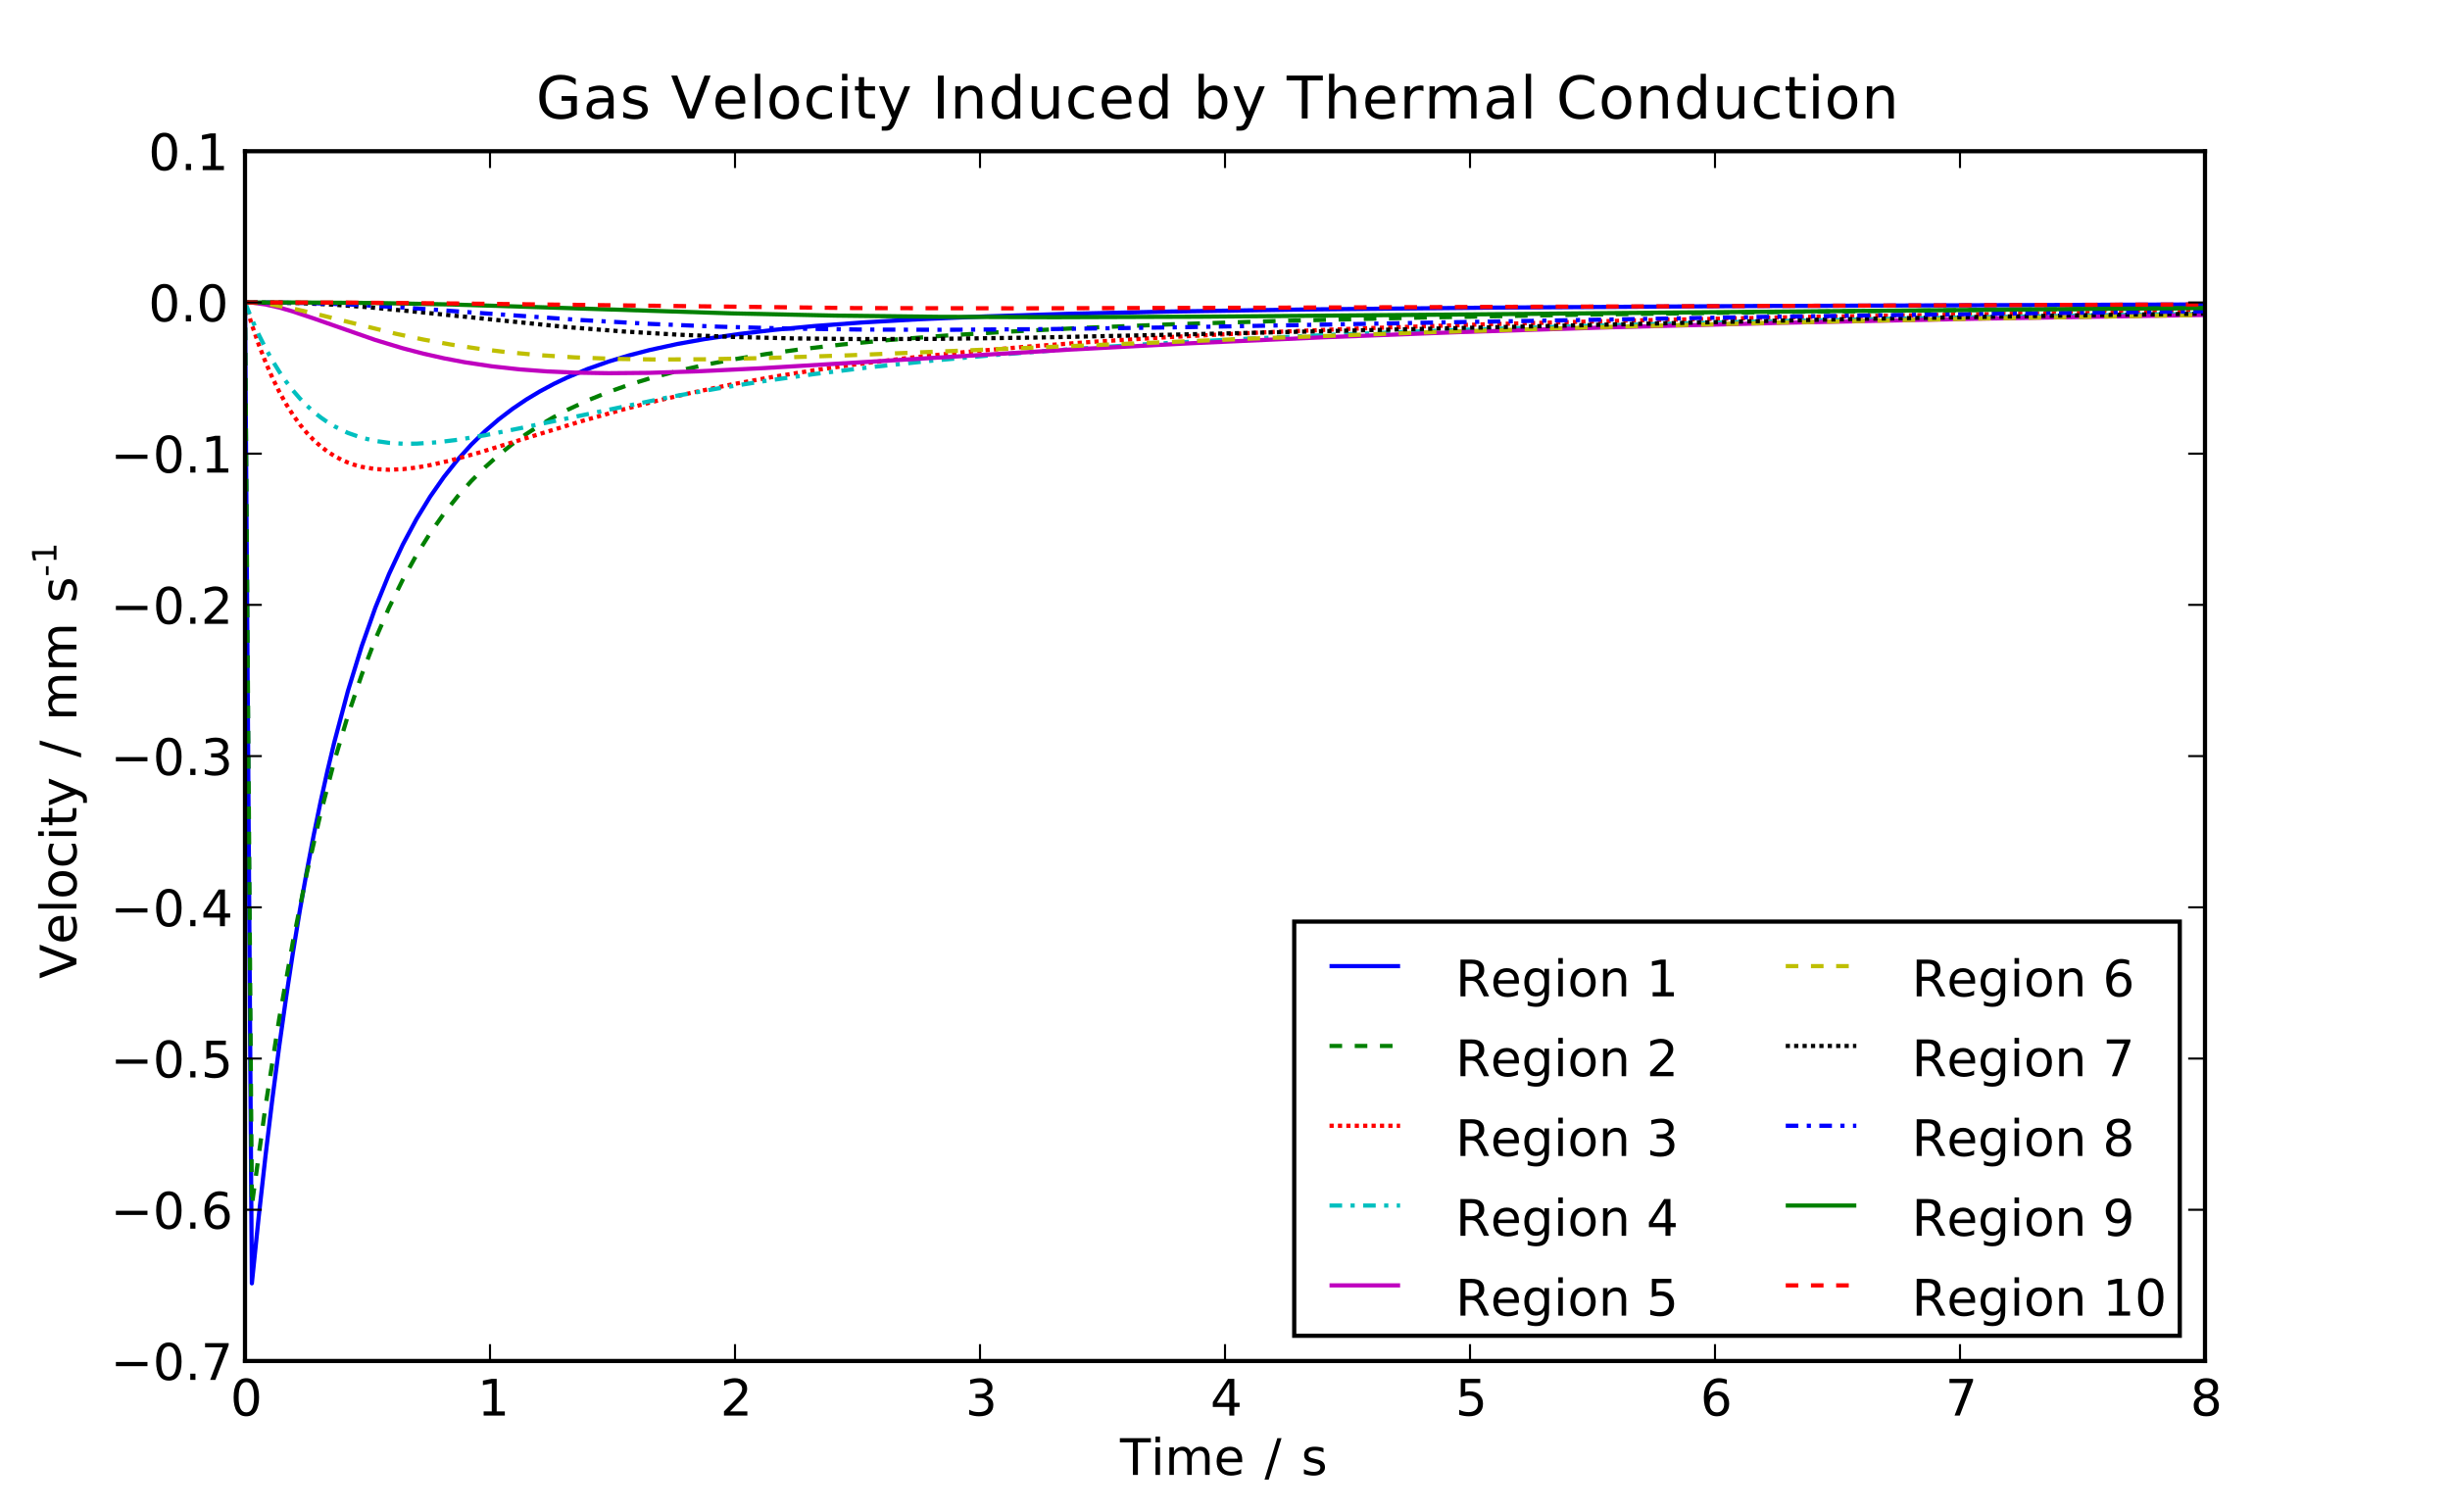 <?xml version="1.0" encoding="UTF-8"?>
<svg xmlns="http://www.w3.org/2000/svg" xmlns:xlink="http://www.w3.org/1999/xlink" width="583.2pt" height="360pt" viewBox="0 0 583.2 360" version="1.1">
<rect x="0" y="0" width="583.2" height="360" fill="#333333" stroke="none"/>
<defs>
<g>
<symbol overflow="visible" id="glyph0-0">
<path style="stroke:none;" d="M 3.812 -7.969 C 3.207 -7.969 2.746 -7.664 2.438 -7.062 C 2.133 -6.469 1.984 -5.566 1.984 -4.359 C 1.984 -3.16 2.133 -2.258 2.438 -1.656 C 2.746 -1.062 3.207 -0.766 3.812 -0.766 C 4.426 -0.766 4.883 -1.062 5.188 -1.656 C 5.496 -2.258 5.656 -3.16 5.656 -4.359 C 5.656 -5.566 5.496 -6.469 5.188 -7.062 C 4.883 -7.664 4.426 -7.969 3.812 -7.969 Z M 3.812 -8.906 C 4.789 -8.906 5.539 -8.512 6.062 -7.734 C 6.582 -6.961 6.844 -5.836 6.844 -4.359 C 6.844 -2.891 6.582 -1.762 6.062 -0.984 C 5.539 -0.211 4.789 0.172 3.812 0.172 C 2.832 0.172 2.082 -0.211 1.562 -0.984 C 1.051 -1.762 0.797 -2.891 0.797 -4.359 C 0.797 -5.836 1.051 -6.961 1.562 -7.734 C 2.082 -8.512 2.832 -8.906 3.812 -8.906 Z M 3.812 -8.906 "/>
</symbol>
<symbol overflow="visible" id="glyph0-1">
<path style="stroke:none;" d="M 1.484 -1 L 3.422 -1 L 3.422 -7.672 L 1.312 -7.25 L 1.312 -8.328 L 3.406 -8.75 L 4.594 -8.75 L 4.594 -1 L 6.531 -1 L 6.531 0 L 1.484 0 Z M 1.484 -1 "/>
</symbol>
<symbol overflow="visible" id="glyph0-2">
<path style="stroke:none;" d="M 2.297 -1 L 6.438 -1 L 6.438 0 L 0.875 0 L 0.875 -1 C 1.32 -1.457 1.93 -2.078 2.703 -2.859 C 3.48 -3.648 3.973 -4.16 4.172 -4.391 C 4.555 -4.805 4.82 -5.16 4.969 -5.453 C 5.121 -5.754 5.203 -6.047 5.203 -6.328 C 5.203 -6.793 5.035 -7.176 4.703 -7.469 C 4.379 -7.758 3.957 -7.906 3.438 -7.906 C 3.062 -7.906 2.664 -7.84 2.25 -7.719 C 1.844 -7.594 1.402 -7.395 0.938 -7.125 L 0.938 -8.328 C 1.414 -8.512 1.859 -8.656 2.266 -8.75 C 2.68 -8.852 3.062 -8.906 3.406 -8.906 C 4.309 -8.906 5.035 -8.676 5.578 -8.219 C 6.117 -7.77 6.391 -7.164 6.391 -6.406 C 6.391 -6.051 6.32 -5.711 6.188 -5.391 C 6.051 -5.066 5.805 -4.684 5.453 -4.25 C 5.348 -4.133 5.035 -3.805 4.516 -3.266 C 3.992 -2.723 3.254 -1.965 2.297 -1 Z M 2.297 -1 "/>
</symbol>
<symbol overflow="visible" id="glyph0-3">
<path style="stroke:none;" d="M 4.875 -4.719 C 5.434 -4.594 5.875 -4.336 6.188 -3.953 C 6.508 -3.578 6.672 -3.105 6.672 -2.547 C 6.672 -1.68 6.371 -1.008 5.781 -0.531 C 5.188 -0.062 4.34 0.172 3.25 0.172 C 2.883 0.172 2.504 0.133 2.109 0.062 C 1.723 -0.008 1.324 -0.117 0.922 -0.266 L 0.922 -1.406 C 1.242 -1.219 1.598 -1.07 1.984 -0.969 C 2.379 -0.875 2.789 -0.828 3.219 -0.828 C 3.957 -0.828 4.52 -0.973 4.906 -1.266 C 5.301 -1.555 5.5 -1.984 5.5 -2.547 C 5.5 -3.055 5.316 -3.457 4.953 -3.75 C 4.586 -4.039 4.086 -4.188 3.453 -4.188 L 2.422 -4.188 L 2.422 -5.156 L 3.5 -5.156 C 4.07 -5.156 4.516 -5.27 4.828 -5.5 C 5.137 -5.738 5.297 -6.078 5.297 -6.516 C 5.297 -6.961 5.133 -7.305 4.812 -7.547 C 4.5 -7.785 4.043 -7.906 3.453 -7.906 C 3.117 -7.906 2.762 -7.867 2.391 -7.797 C 2.023 -7.734 1.617 -7.629 1.172 -7.484 L 1.172 -8.531 C 1.629 -8.652 2.051 -8.75 2.438 -8.812 C 2.832 -8.871 3.203 -8.906 3.547 -8.906 C 4.449 -8.906 5.164 -8.699 5.688 -8.297 C 6.207 -7.891 6.469 -7.336 6.469 -6.641 C 6.469 -6.148 6.324 -5.738 6.047 -5.406 C 5.773 -5.07 5.383 -4.84 4.875 -4.719 Z M 4.875 -4.719 "/>
</symbol>
<symbol overflow="visible" id="glyph0-4">
<path style="stroke:none;" d="M 4.531 -7.719 L 1.547 -3.047 L 4.531 -3.047 Z M 4.219 -8.75 L 5.719 -8.75 L 5.719 -3.047 L 6.969 -3.047 L 6.969 -2.062 L 5.719 -2.062 L 5.719 0 L 4.531 0 L 4.531 -2.062 L 0.594 -2.062 L 0.594 -3.203 Z M 4.219 -8.75 "/>
</symbol>
<symbol overflow="visible" id="glyph0-5">
<path style="stroke:none;" d="M 1.297 -8.75 L 5.938 -8.75 L 5.938 -7.75 L 2.375 -7.75 L 2.375 -5.609 C 2.551 -5.668 2.723 -5.711 2.891 -5.734 C 3.066 -5.762 3.238 -5.781 3.406 -5.781 C 4.383 -5.781 5.16 -5.508 5.734 -4.969 C 6.305 -4.438 6.594 -3.715 6.594 -2.812 C 6.594 -1.863 6.293 -1.129 5.703 -0.609 C 5.117 -0.086 4.293 0.172 3.234 0.172 C 2.859 0.172 2.477 0.137 2.094 0.078 C 1.719 0.016 1.324 -0.078 0.922 -0.203 L 0.922 -1.391 C 1.273 -1.203 1.641 -1.059 2.016 -0.969 C 2.387 -0.875 2.785 -0.828 3.203 -0.828 C 3.879 -0.828 4.414 -1.004 4.812 -1.359 C 5.207 -1.711 5.406 -2.195 5.406 -2.812 C 5.406 -3.414 5.207 -3.895 4.812 -4.25 C 4.414 -4.602 3.879 -4.781 3.203 -4.781 C 2.891 -4.781 2.57 -4.742 2.25 -4.672 C 1.938 -4.609 1.617 -4.504 1.297 -4.359 Z M 1.297 -8.75 "/>
</symbol>
<symbol overflow="visible" id="glyph0-6">
<path style="stroke:none;" d="M 3.969 -4.844 C 3.438 -4.844 3.012 -4.66 2.703 -4.297 C 2.391 -3.93 2.234 -3.434 2.234 -2.812 C 2.234 -2.176 2.391 -1.676 2.703 -1.312 C 3.012 -0.945 3.438 -0.766 3.969 -0.766 C 4.496 -0.766 4.914 -0.945 5.219 -1.312 C 5.527 -1.676 5.688 -2.176 5.688 -2.812 C 5.688 -3.434 5.527 -3.93 5.219 -4.297 C 4.914 -4.66 4.496 -4.844 3.969 -4.844 Z M 6.312 -8.562 L 6.312 -7.484 C 6.008 -7.617 5.707 -7.723 5.406 -7.797 C 5.102 -7.867 4.805 -7.906 4.516 -7.906 C 3.734 -7.906 3.133 -7.637 2.719 -7.109 C 2.312 -6.586 2.074 -5.793 2.016 -4.734 C 2.242 -5.066 2.531 -5.32 2.875 -5.5 C 3.227 -5.684 3.613 -5.781 4.031 -5.781 C 4.902 -5.781 5.598 -5.512 6.109 -4.984 C 6.617 -4.453 6.875 -3.727 6.875 -2.812 C 6.875 -1.906 6.605 -1.18 6.078 -0.641 C 5.547 -0.098 4.84 0.172 3.969 0.172 C 2.945 0.172 2.168 -0.211 1.641 -0.984 C 1.109 -1.762 0.844 -2.891 0.844 -4.359 C 0.844 -5.742 1.172 -6.848 1.828 -7.672 C 2.48 -8.492 3.363 -8.906 4.469 -8.906 C 4.758 -8.906 5.055 -8.871 5.359 -8.812 C 5.66 -8.758 5.977 -8.676 6.312 -8.562 Z M 6.312 -8.562 "/>
</symbol>
<symbol overflow="visible" id="glyph0-7">
<path style="stroke:none;" d="M 0.984 -8.75 L 6.609 -8.75 L 6.609 -8.25 L 3.438 0 L 2.203 0 L 5.188 -7.75 L 0.984 -7.75 Z M 0.984 -8.75 "/>
</symbol>
<symbol overflow="visible" id="glyph0-8">
<path style="stroke:none;" d="M 3.812 -4.156 C 3.25 -4.156 2.805 -4.004 2.484 -3.703 C 2.16 -3.398 2 -2.988 2 -2.469 C 2 -1.938 2.16 -1.52 2.484 -1.219 C 2.805 -0.914 3.25 -0.766 3.812 -0.766 C 4.371 -0.766 4.816 -0.914 5.141 -1.219 C 5.461 -1.52 5.625 -1.938 5.625 -2.469 C 5.625 -2.988 5.461 -3.398 5.141 -3.703 C 4.828 -4.004 4.383 -4.156 3.812 -4.156 Z M 2.625 -4.656 C 2.125 -4.777 1.727 -5.016 1.438 -5.359 C 1.156 -5.711 1.016 -6.141 1.016 -6.641 C 1.016 -7.336 1.266 -7.891 1.766 -8.297 C 2.262 -8.699 2.945 -8.906 3.812 -8.906 C 4.684 -8.906 5.367 -8.699 5.859 -8.297 C 6.355 -7.891 6.609 -7.336 6.609 -6.641 C 6.609 -6.141 6.465 -5.711 6.188 -5.359 C 5.906 -5.016 5.508 -4.777 5 -4.656 C 5.57 -4.52 6.016 -4.258 6.328 -3.875 C 6.648 -3.488 6.812 -3.02 6.812 -2.469 C 6.812 -1.613 6.551 -0.957 6.031 -0.5 C 5.52 -0.051 4.777 0.172 3.812 0.172 C 2.852 0.172 2.113 -0.051 1.594 -0.5 C 1.07 -0.957 0.812 -1.613 0.812 -2.469 C 0.812 -3.02 0.973 -3.488 1.297 -3.875 C 1.617 -4.258 2.062 -4.52 2.625 -4.656 Z M 2.203 -6.531 C 2.203 -6.07 2.344 -5.715 2.625 -5.469 C 2.902 -5.219 3.301 -5.094 3.812 -5.094 C 4.32 -5.094 4.719 -5.219 5 -5.469 C 5.289 -5.715 5.438 -6.07 5.438 -6.531 C 5.438 -6.977 5.289 -7.328 5 -7.578 C 4.719 -7.836 4.32 -7.969 3.812 -7.969 C 3.301 -7.969 2.902 -7.836 2.625 -7.578 C 2.344 -7.328 2.203 -6.977 2.203 -6.531 Z M 2.203 -6.531 "/>
</symbol>
<symbol overflow="visible" id="glyph0-9">
<path style="stroke:none;" d="M -0.031 -8.75 L 7.359 -8.75 L 7.359 -7.75 L 4.266 -7.75 L 4.266 0 L 3.078 0 L 3.078 -7.75 L -0.031 -7.75 Z M -0.031 -8.75 "/>
</symbol>
<symbol overflow="visible" id="glyph0-10">
<path style="stroke:none;" d="M 1.125 -6.562 L 2.203 -6.562 L 2.203 0 L 1.125 0 Z M 1.125 -9.125 L 2.203 -9.125 L 2.203 -7.75 L 1.125 -7.75 Z M 1.125 -9.125 "/>
</symbol>
<symbol overflow="visible" id="glyph0-11">
<path style="stroke:none;" d="M 6.234 -5.297 C 6.504 -5.785 6.828 -6.145 7.203 -6.375 C 7.574 -6.602 8.02 -6.719 8.531 -6.719 C 9.215 -6.719 9.742 -6.477 10.109 -6 C 10.48 -5.52 10.672 -4.84 10.672 -3.969 L 10.672 0 L 9.594 0 L 9.594 -3.922 C 9.594 -4.555 9.477 -5.023 9.25 -5.328 C 9.031 -5.629 8.691 -5.781 8.234 -5.781 C 7.672 -5.781 7.227 -5.59 6.906 -5.219 C 6.582 -4.852 6.422 -4.348 6.422 -3.703 L 6.422 0 L 5.344 0 L 5.344 -3.922 C 5.344 -4.555 5.227 -5.023 5 -5.328 C 4.781 -5.629 4.434 -5.781 3.969 -5.781 C 3.414 -5.781 2.977 -5.59 2.656 -5.219 C 2.332 -4.852 2.172 -4.348 2.172 -3.703 L 2.172 0 L 1.094 0 L 1.094 -6.562 L 2.172 -6.562 L 2.172 -5.547 C 2.418 -5.941 2.719 -6.234 3.062 -6.422 C 3.402 -6.617 3.812 -6.719 4.281 -6.719 C 4.758 -6.719 5.164 -6.598 5.5 -6.359 C 5.832 -6.117 6.078 -5.762 6.234 -5.297 Z M 6.234 -5.297 "/>
</symbol>
<symbol overflow="visible" id="glyph0-12">
<path style="stroke:none;" d="M 6.75 -3.547 L 6.75 -3.031 L 1.781 -3.031 C 1.832 -2.281 2.055 -1.711 2.453 -1.328 C 2.855 -0.941 3.414 -0.75 4.125 -0.75 C 4.539 -0.75 4.941 -0.797 5.328 -0.891 C 5.723 -0.992 6.113 -1.148 6.5 -1.359 L 6.5 -0.328 C 6.102 -0.172 5.699 -0.051 5.297 0.031 C 4.891 0.121 4.477 0.172 4.062 0.172 C 3.02 0.172 2.191 -0.129 1.578 -0.734 C 0.961 -1.348 0.656 -2.176 0.656 -3.219 C 0.656 -4.289 0.945 -5.141 1.531 -5.766 C 2.113 -6.398 2.895 -6.719 3.875 -6.719 C 4.758 -6.719 5.457 -6.43 5.969 -5.859 C 6.488 -5.297 6.75 -4.523 6.75 -3.547 Z M 5.672 -3.875 C 5.66 -4.457 5.492 -4.926 5.172 -5.281 C 4.848 -5.633 4.418 -5.812 3.891 -5.812 C 3.285 -5.812 2.801 -5.637 2.438 -5.297 C 2.082 -4.953 1.879 -4.473 1.828 -3.859 Z M 5.672 -3.875 "/>
</symbol>
<symbol overflow="visible" id="glyph0-13">
<path style="stroke:none;" d="M 3.047 -8.75 L 4.047 -8.75 L 1 1.109 L 0 1.109 Z M 3.047 -8.75 "/>
</symbol>
<symbol overflow="visible" id="glyph0-14">
<path style="stroke:none;" d="M 5.312 -6.375 L 5.312 -5.344 C 5.008 -5.496 4.691 -5.613 4.359 -5.688 C 4.035 -5.77 3.695 -5.812 3.344 -5.812 C 2.812 -5.812 2.41 -5.727 2.141 -5.562 C 1.867 -5.406 1.734 -5.16 1.734 -4.828 C 1.734 -4.578 1.828 -4.379 2.016 -4.234 C 2.211 -4.098 2.602 -3.965 3.188 -3.844 L 3.547 -3.75 C 4.316 -3.594 4.863 -3.363 5.188 -3.062 C 5.508 -2.758 5.672 -2.34 5.672 -1.812 C 5.672 -1.195 5.426 -0.711 4.938 -0.359 C 4.457 -0.004 3.793 0.172 2.953 0.172 C 2.598 0.172 2.227 0.133 1.844 0.062 C 1.469 0 1.07 -0.098 0.656 -0.234 L 0.656 -1.359 C 1.051 -1.148 1.441 -0.992 1.828 -0.891 C 2.211 -0.785 2.598 -0.734 2.984 -0.734 C 3.48 -0.734 3.867 -0.816 4.141 -0.984 C 4.418 -1.16 4.562 -1.41 4.562 -1.734 C 4.562 -2.023 4.461 -2.25 4.266 -2.406 C 4.066 -2.559 3.633 -2.711 2.969 -2.859 L 2.594 -2.938 C 1.926 -3.082 1.441 -3.301 1.141 -3.594 C 0.848 -3.883 0.703 -4.281 0.703 -4.781 C 0.703 -5.402 0.922 -5.883 1.359 -6.219 C 1.793 -6.551 2.414 -6.719 3.219 -6.719 C 3.613 -6.719 3.988 -6.684 4.344 -6.625 C 4.695 -6.57 5.02 -6.488 5.312 -6.375 Z M 5.312 -6.375 "/>
</symbol>
<symbol overflow="visible" id="glyph0-15">
<path style="stroke:none;" d="M 1.266 -4.266 L 8.781 -4.266 L 8.781 -3.266 L 1.266 -3.266 Z M 1.266 -4.266 "/>
</symbol>
<symbol overflow="visible" id="glyph0-16">
<path style="stroke:none;" d="M 1.281 -1.484 L 2.516 -1.484 L 2.516 0 L 1.281 0 Z M 1.281 -1.484 "/>
</symbol>
<symbol overflow="visible" id="glyph0-17">
<path style="stroke:none;" d="M 5.328 -4.109 C 5.574 -4.016 5.82 -3.824 6.062 -3.547 C 6.301 -3.266 6.547 -2.879 6.797 -2.391 L 8 0 L 6.719 0 L 5.609 -2.25 C 5.316 -2.832 5.035 -3.219 4.766 -3.406 C 4.492 -3.602 4.121 -3.703 3.656 -3.703 L 2.359 -3.703 L 2.359 0 L 1.172 0 L 1.172 -8.75 L 3.844 -8.75 C 4.84 -8.75 5.586 -8.539 6.078 -8.125 C 6.574 -7.707 6.828 -7.074 6.828 -6.234 C 6.828 -5.68 6.695 -5.223 6.438 -4.859 C 6.188 -4.492 5.816 -4.242 5.328 -4.109 Z M 2.359 -7.781 L 2.359 -4.672 L 3.844 -4.672 C 4.414 -4.672 4.848 -4.801 5.141 -5.062 C 5.43 -5.332 5.578 -5.723 5.578 -6.234 C 5.578 -6.742 5.43 -7.129 5.141 -7.391 C 4.848 -7.648 4.414 -7.781 3.844 -7.781 Z M 2.359 -7.781 "/>
</symbol>
<symbol overflow="visible" id="glyph0-18">
<path style="stroke:none;" d="M 5.453 -3.359 C 5.453 -4.137 5.289 -4.742 4.969 -5.172 C 4.645 -5.598 4.191 -5.812 3.609 -5.812 C 3.035 -5.812 2.586 -5.598 2.266 -5.172 C 1.941 -4.742 1.781 -4.137 1.781 -3.359 C 1.781 -2.578 1.941 -1.973 2.266 -1.547 C 2.586 -1.117 3.035 -0.906 3.609 -0.906 C 4.191 -0.906 4.645 -1.117 4.969 -1.547 C 5.289 -1.973 5.453 -2.578 5.453 -3.359 Z M 6.531 -0.812 C 6.531 0.301 6.277 1.129 5.781 1.672 C 5.289 2.223 4.527 2.5 3.5 2.5 C 3.125 2.5 2.762 2.465 2.422 2.406 C 2.086 2.352 1.762 2.27 1.453 2.156 L 1.453 1.109 C 1.762 1.273 2.078 1.398 2.391 1.484 C 2.699 1.566 3.016 1.609 3.328 1.609 C 4.035 1.609 4.566 1.418 4.922 1.047 C 5.273 0.68 5.453 0.121 5.453 -0.625 L 5.453 -1.156 C 5.223 -0.77 4.934 -0.477 4.594 -0.281 C 4.25 -0.094 3.832 0 3.344 0 C 2.539 0 1.887 -0.305 1.391 -0.922 C 0.898 -1.535 0.656 -2.348 0.656 -3.359 C 0.656 -4.367 0.898 -5.18 1.391 -5.797 C 1.887 -6.41 2.539 -6.719 3.344 -6.719 C 3.832 -6.719 4.25 -6.617 4.594 -6.422 C 4.934 -6.234 5.223 -5.945 5.453 -5.562 L 5.453 -6.562 L 6.531 -6.562 Z M 6.531 -0.812 "/>
</symbol>
<symbol overflow="visible" id="glyph0-19">
<path style="stroke:none;" d="M 3.672 -5.812 C 3.098 -5.812 2.637 -5.582 2.297 -5.125 C 1.961 -4.676 1.797 -4.059 1.797 -3.281 C 1.797 -2.488 1.961 -1.867 2.297 -1.422 C 2.629 -0.973 3.086 -0.75 3.672 -0.75 C 4.242 -0.75 4.695 -0.973 5.031 -1.422 C 5.371 -1.879 5.547 -2.5 5.547 -3.281 C 5.547 -4.051 5.371 -4.664 5.031 -5.125 C 4.695 -5.582 4.242 -5.812 3.672 -5.812 Z M 3.672 -6.719 C 4.605 -6.719 5.344 -6.41 5.875 -5.797 C 6.414 -5.191 6.688 -4.352 6.688 -3.281 C 6.688 -2.207 6.414 -1.363 5.875 -0.75 C 5.344 -0.133 4.605 0.172 3.672 0.172 C 2.734 0.172 1.992 -0.133 1.453 -0.75 C 0.922 -1.363 0.656 -2.207 0.656 -3.281 C 0.656 -4.352 0.922 -5.191 1.453 -5.797 C 1.992 -6.41 2.734 -6.719 3.672 -6.719 Z M 3.672 -6.719 "/>
</symbol>
<symbol overflow="visible" id="glyph0-20">
<path style="stroke:none;" d="M 6.594 -3.969 L 6.594 0 L 5.516 0 L 5.516 -3.922 C 5.516 -4.543 5.387 -5.008 5.141 -5.312 C 4.898 -5.621 4.539 -5.781 4.062 -5.781 C 3.477 -5.781 3.012 -5.59 2.672 -5.219 C 2.336 -4.852 2.172 -4.348 2.172 -3.703 L 2.172 0 L 1.094 0 L 1.094 -6.562 L 2.172 -6.562 L 2.172 -5.547 C 2.43 -5.941 2.734 -6.234 3.078 -6.422 C 3.43 -6.617 3.836 -6.719 4.297 -6.719 C 5.043 -6.719 5.613 -6.48 6 -6.016 C 6.395 -5.555 6.594 -4.871 6.594 -3.969 Z M 6.594 -3.969 "/>
</symbol>
<symbol overflow="visible" id="glyph0-21">
<path style="stroke:none;" d=""/>
</symbol>
<symbol overflow="visible" id="glyph0-22">
<path style="stroke:none;" d="M 1.312 -0.188 L 1.312 -1.266 C 1.613 -1.117 1.914 -1.008 2.219 -0.938 C 2.52 -0.863 2.82 -0.828 3.125 -0.828 C 3.902 -0.828 4.5 -1.086 4.906 -1.609 C 5.32 -2.137 5.555 -2.941 5.609 -4.016 C 5.391 -3.672 5.102 -3.41 4.75 -3.234 C 4.406 -3.055 4.02 -2.969 3.594 -2.969 C 2.719 -2.969 2.023 -3.227 1.516 -3.75 C 1.004 -4.277 0.75 -5.008 0.75 -5.938 C 0.75 -6.832 1.016 -7.551 1.547 -8.094 C 2.074 -8.633 2.785 -8.906 3.672 -8.906 C 4.68 -8.906 5.453 -8.512 5.984 -7.734 C 6.523 -6.961 6.797 -5.836 6.797 -4.359 C 6.797 -2.984 6.465 -1.883 5.812 -1.062 C 5.156 -0.238 4.273 0.172 3.172 0.172 C 2.867 0.172 2.566 0.137 2.266 0.078 C 1.961 0.023 1.645 -0.062 1.312 -0.188 Z M 3.672 -3.891 C 4.199 -3.891 4.625 -4.07 4.938 -4.438 C 5.246 -4.801 5.406 -5.301 5.406 -5.938 C 5.406 -6.559 5.246 -7.055 4.938 -7.422 C 4.625 -7.785 4.199 -7.969 3.672 -7.969 C 3.141 -7.969 2.715 -7.785 2.406 -7.422 C 2.102 -7.055 1.953 -6.559 1.953 -5.938 C 1.953 -5.301 2.102 -4.801 2.406 -4.438 C 2.715 -4.07 3.141 -3.891 3.672 -3.891 Z M 3.672 -3.891 "/>
</symbol>
<symbol overflow="visible" id="glyph1-0">
<path style="stroke:none;" d="M 0 -3.438 L -8.75 -0.094 L -8.75 -1.328 L -1.391 -4.109 L -8.75 -6.875 L -8.75 -8.109 L 0 -4.781 Z M 0 -3.438 "/>
</symbol>
<symbol overflow="visible" id="glyph1-1">
<path style="stroke:none;" d="M -3.547 -6.75 L -3.031 -6.75 L -3.031 -1.781 C -2.281 -1.832 -1.711 -2.055 -1.328 -2.453 C -0.941 -2.855 -0.75 -3.414 -0.75 -4.125 C -0.75 -4.539 -0.797 -4.941 -0.891 -5.328 C -0.992 -5.723 -1.148 -6.113 -1.359 -6.5 L -0.328 -6.5 C -0.172 -6.102 -0.051 -5.699 0.031 -5.297 C 0.121 -4.891 0.172 -4.477 0.172 -4.062 C 0.172 -3.02 -0.129 -2.191 -0.734 -1.578 C -1.348 -0.961 -2.176 -0.656 -3.219 -0.656 C -4.289 -0.656 -5.141 -0.945 -5.766 -1.531 C -6.398 -2.113 -6.719 -2.895 -6.719 -3.875 C -6.719 -4.758 -6.43 -5.457 -5.859 -5.969 C -5.297 -6.488 -4.523 -6.75 -3.547 -6.75 Z M -3.875 -5.672 C -4.457 -5.66 -4.926 -5.492 -5.281 -5.172 C -5.633 -4.848 -5.812 -4.418 -5.812 -3.891 C -5.812 -3.285 -5.637 -2.801 -5.297 -2.438 C -4.953 -2.082 -4.473 -1.879 -3.859 -1.828 Z M -3.875 -5.672 "/>
</symbol>
<symbol overflow="visible" id="glyph1-2">
<path style="stroke:none;" d="M -9.125 -1.125 L -9.125 -2.203 L 0 -2.203 L 0 -1.125 Z M -9.125 -1.125 "/>
</symbol>
<symbol overflow="visible" id="glyph1-3">
<path style="stroke:none;" d="M -5.812 -3.672 C -5.812 -3.098 -5.582 -2.637 -5.125 -2.297 C -4.676 -1.961 -4.059 -1.797 -3.281 -1.797 C -2.488 -1.797 -1.867 -1.961 -1.422 -2.297 C -0.973 -2.629 -0.75 -3.086 -0.75 -3.672 C -0.75 -4.242 -0.973 -4.695 -1.422 -5.031 C -1.879 -5.371 -2.5 -5.547 -3.281 -5.547 C -4.051 -5.547 -4.664 -5.371 -5.125 -5.031 C -5.582 -4.695 -5.812 -4.242 -5.812 -3.672 Z M -6.719 -3.672 C -6.719 -4.605 -6.41 -5.344 -5.797 -5.875 C -5.191 -6.414 -4.352 -6.688 -3.281 -6.688 C -2.207 -6.688 -1.363 -6.414 -0.75 -5.875 C -0.133 -5.344 0.172 -4.605 0.172 -3.672 C 0.172 -2.734 -0.133 -1.992 -0.75 -1.453 C -1.363 -0.922 -2.207 -0.656 -3.281 -0.656 C -4.352 -0.656 -5.191 -0.922 -5.797 -1.453 C -6.41 -1.992 -6.719 -2.734 -6.719 -3.672 Z M -6.719 -3.672 "/>
</symbol>
<symbol overflow="visible" id="glyph1-4">
<path style="stroke:none;" d="M -6.312 -5.859 L -5.297 -5.859 C -5.473 -5.547 -5.602 -5.238 -5.688 -4.938 C -5.77 -4.633 -5.812 -4.324 -5.812 -4.016 C -5.812 -3.305 -5.586 -2.758 -5.141 -2.375 C -4.703 -1.988 -4.082 -1.797 -3.281 -1.797 C -2.477 -1.797 -1.852 -1.988 -1.406 -2.375 C -0.969 -2.758 -0.75 -3.305 -0.75 -4.016 C -0.75 -4.324 -0.789 -4.633 -0.875 -4.938 C -0.957 -5.238 -1.082 -5.547 -1.25 -5.859 L -0.25 -5.859 C -0.113 -5.555 -0.008 -5.242 0.062 -4.922 C 0.133 -4.598 0.172 -4.254 0.172 -3.891 C 0.172 -2.898 -0.133 -2.113 -0.75 -1.531 C -1.371 -0.945 -2.219 -0.656 -3.281 -0.656 C -4.34 -0.656 -5.18 -0.945 -5.797 -1.531 C -6.41 -2.121 -6.719 -2.938 -6.719 -3.969 C -6.719 -4.289 -6.68 -4.609 -6.609 -4.922 C -6.547 -5.242 -6.445 -5.555 -6.312 -5.859 Z M -6.312 -5.859 "/>
</symbol>
<symbol overflow="visible" id="glyph1-5">
<path style="stroke:none;" d="M -6.562 -1.125 L -6.562 -2.203 L 0 -2.203 L 0 -1.125 Z M -9.125 -1.125 L -9.125 -2.203 L -7.75 -2.203 L -7.75 -1.125 Z M -9.125 -1.125 "/>
</symbol>
<symbol overflow="visible" id="glyph1-6">
<path style="stroke:none;" d="M -8.422 -2.203 L -6.562 -2.203 L -6.562 -4.422 L -5.719 -4.422 L -5.719 -2.203 L -2.156 -2.203 C -1.625 -2.203 -1.277 -2.273 -1.125 -2.422 C -0.977 -2.566 -0.906 -2.863 -0.906 -3.312 L -0.906 -4.422 L 0 -4.422 L 0 -3.312 C 0 -2.477 -0.156 -1.898 -0.469 -1.578 C -0.777 -1.266 -1.344 -1.109 -2.156 -1.109 L -5.719 -1.109 L -5.719 -0.328 L -6.562 -0.328 L -6.562 -1.109 L -8.422 -1.109 Z M -8.422 -2.203 "/>
</symbol>
<symbol overflow="visible" id="glyph1-7">
<path style="stroke:none;" d="M 0.609 -3.859 C 1.387 -3.555 1.898 -3.258 2.141 -2.969 C 2.379 -2.676 2.5 -2.289 2.5 -1.812 L 2.5 -0.953 L 1.594 -0.953 L 1.594 -1.578 C 1.594 -1.879 1.52 -2.109 1.375 -2.266 C 1.238 -2.43 0.91 -2.613 0.391 -2.812 L -0.109 -3.016 L -6.562 -0.359 L -6.562 -1.5 L -1.438 -3.547 L -6.562 -5.609 L -6.562 -6.75 Z M 0.609 -3.859 "/>
</symbol>
<symbol overflow="visible" id="glyph1-8">
<path style="stroke:none;" d="M -8.75 -3.047 L -8.75 -4.047 L 1.109 -1 L 1.109 0 Z M -8.75 -3.047 "/>
</symbol>
<symbol overflow="visible" id="glyph1-9">
<path style="stroke:none;" d="M -5.297 -6.234 C -5.785 -6.504 -6.145 -6.828 -6.375 -7.203 C -6.602 -7.574 -6.719 -8.02 -6.719 -8.531 C -6.719 -9.215 -6.477 -9.742 -6 -10.109 C -5.52 -10.48 -4.84 -10.672 -3.969 -10.672 L 0 -10.672 L 0 -9.594 L -3.922 -9.594 C -4.555 -9.594 -5.023 -9.477 -5.328 -9.25 C -5.629 -9.031 -5.781 -8.691 -5.781 -8.234 C -5.781 -7.672 -5.59 -7.227 -5.219 -6.906 C -4.852 -6.582 -4.348 -6.422 -3.703 -6.422 L 0 -6.422 L 0 -5.344 L -3.922 -5.344 C -4.555 -5.344 -5.023 -5.227 -5.328 -5 C -5.629 -4.781 -5.781 -4.434 -5.781 -3.969 C -5.781 -3.414 -5.59 -2.977 -5.219 -2.656 C -4.852 -2.332 -4.348 -2.172 -3.703 -2.172 L 0 -2.172 L 0 -1.094 L -6.562 -1.094 L -6.562 -2.172 L -5.547 -2.172 C -5.941 -2.418 -6.234 -2.719 -6.422 -3.062 C -6.617 -3.402 -6.719 -3.812 -6.719 -4.281 C -6.719 -4.758 -6.598 -5.164 -6.359 -5.5 C -6.117 -5.832 -5.762 -6.078 -5.297 -6.234 Z M -5.297 -6.234 "/>
</symbol>
<symbol overflow="visible" id="glyph1-10">
<path style="stroke:none;" d="M -6.375 -5.312 L -5.344 -5.312 C -5.496 -5.008 -5.613 -4.691 -5.688 -4.359 C -5.77 -4.035 -5.812 -3.695 -5.812 -3.344 C -5.812 -2.812 -5.727 -2.41 -5.562 -2.141 C -5.406 -1.867 -5.16 -1.734 -4.828 -1.734 C -4.578 -1.734 -4.379 -1.828 -4.234 -2.016 C -4.098 -2.211 -3.965 -2.602 -3.844 -3.188 L -3.75 -3.547 C -3.594 -4.316 -3.363 -4.863 -3.062 -5.188 C -2.758 -5.508 -2.34 -5.672 -1.812 -5.672 C -1.195 -5.672 -0.711 -5.426 -0.359 -4.938 C -0.004 -4.457 0.172 -3.793 0.172 -2.953 C 0.172 -2.598 0.133 -2.227 0.062 -1.844 C 0 -1.469 -0.098 -1.07 -0.234 -0.656 L -1.359 -0.656 C -1.148 -1.051 -0.992 -1.441 -0.891 -1.828 C -0.785 -2.211 -0.734 -2.598 -0.734 -2.984 C -0.734 -3.48 -0.816 -3.867 -0.984 -4.141 C -1.16 -4.418 -1.41 -4.562 -1.734 -4.562 C -2.023 -4.562 -2.25 -4.461 -2.406 -4.266 C -2.559 -4.066 -2.711 -3.633 -2.859 -2.969 L -2.938 -2.594 C -3.082 -1.926 -3.301 -1.441 -3.594 -1.141 C -3.883 -0.848 -4.281 -0.703 -4.781 -0.703 C -5.402 -0.703 -5.883 -0.922 -6.219 -1.359 C -6.551 -1.793 -6.719 -2.414 -6.719 -3.219 C -6.719 -3.613 -6.684 -3.988 -6.625 -4.344 C -6.57 -4.695 -6.488 -5.02 -6.375 -5.312 Z M -6.375 -5.312 "/>
</symbol>
<symbol overflow="visible" id="glyph2-0">
<path style="stroke:none;" d="M -2.516 -0.391 L -2.516 -2.5 L -1.875 -2.5 L -1.875 -0.391 Z M -2.516 -0.391 "/>
</symbol>
<symbol overflow="visible" id="glyph2-1">
<path style="stroke:none;" d="M -0.672 -1 L -0.672 -2.281 L -5.109 -2.281 L -4.828 -0.875 L -5.547 -0.875 L -5.828 -2.281 L -5.828 -3.062 L -0.672 -3.062 L -0.672 -4.359 L 0 -4.359 L 0 -1 Z M -0.672 -1 "/>
</symbol>
<symbol overflow="visible" id="glyph3-0">
<path style="stroke:none;" d="M 8.328 -1.453 L 8.328 -4.203 L 6.078 -4.203 L 6.078 -5.328 L 9.703 -5.328 L 9.703 -0.953 C 9.172 -0.578 8.582 -0.289 7.938 -0.094 C 7.289 0.102 6.602 0.203 5.875 0.203 C 4.281 0.203 3.027 -0.258 2.125 -1.188 C 1.227 -2.121 0.781 -3.426 0.781 -5.094 C 0.781 -6.758 1.227 -8.055 2.125 -8.984 C 3.027 -9.918 4.281 -10.391 5.875 -10.391 C 6.539 -10.391 7.172 -10.305 7.766 -10.141 C 8.367 -9.984 8.926 -9.742 9.438 -9.422 L 9.438 -7.953 C 8.926 -8.379 8.383 -8.703 7.812 -8.922 C 7.238 -9.137 6.633 -9.25 6 -9.25 C 4.75 -9.25 3.809 -8.898 3.188 -8.203 C 2.562 -7.516 2.25 -6.477 2.25 -5.094 C 2.25 -3.719 2.562 -2.68 3.188 -1.984 C 3.809 -1.285 4.75 -0.938 6 -0.938 C 6.488 -0.938 6.922 -0.977 7.297 -1.062 C 7.68 -1.145 8.023 -1.273 8.328 -1.453 Z M 8.328 -1.453 "/>
</symbol>
<symbol overflow="visible" id="glyph3-1">
<path style="stroke:none;" d="M 4.797 -3.844 C 3.785 -3.844 3.082 -3.727 2.688 -3.5 C 2.289 -3.27 2.094 -2.871 2.094 -2.312 C 2.094 -1.863 2.238 -1.508 2.531 -1.25 C 2.832 -0.988 3.234 -0.859 3.734 -0.859 C 4.43 -0.859 4.988 -1.102 5.406 -1.594 C 5.832 -2.09 6.047 -2.75 6.047 -3.562 L 6.047 -3.844 Z M 7.312 -4.375 L 7.312 0 L 6.047 0 L 6.047 -1.156 C 5.766 -0.695 5.402 -0.352 4.969 -0.125 C 4.539 0.09 4.02 0.203 3.406 0.203 C 2.625 0.203 1.996 -0.016 1.531 -0.453 C 1.07 -0.898 0.844 -1.492 0.844 -2.234 C 0.844 -3.086 1.129 -3.734 1.703 -4.172 C 2.285 -4.605 3.145 -4.828 4.281 -4.828 L 6.047 -4.828 L 6.047 -4.953 C 6.047 -5.535 5.852 -5.984 5.469 -6.297 C 5.094 -6.617 4.559 -6.781 3.875 -6.781 C 3.438 -6.781 3.008 -6.723 2.594 -6.609 C 2.176 -6.504 1.777 -6.348 1.406 -6.141 L 1.406 -7.312 C 1.863 -7.488 2.305 -7.617 2.734 -7.703 C 3.168 -7.793 3.594 -7.844 4 -7.844 C 5.113 -7.844 5.941 -7.555 6.484 -6.984 C 7.035 -6.41 7.312 -5.539 7.312 -4.375 Z M 7.312 -4.375 "/>
</symbol>
<symbol overflow="visible" id="glyph3-2">
<path style="stroke:none;" d="M 6.203 -7.438 L 6.203 -6.234 C 5.848 -6.418 5.477 -6.555 5.094 -6.641 C 4.707 -6.73 4.309 -6.781 3.906 -6.781 C 3.281 -6.781 2.809 -6.684 2.5 -6.5 C 2.188 -6.312 2.031 -6.023 2.031 -5.641 C 2.031 -5.348 2.141 -5.117 2.359 -4.953 C 2.586 -4.785 3.039 -4.629 3.719 -4.484 L 4.141 -4.375 C 5.035 -4.188 5.672 -3.914 6.047 -3.562 C 6.418 -3.219 6.609 -2.73 6.609 -2.109 C 6.609 -1.398 6.324 -0.836 5.766 -0.422 C 5.203 -0.004 4.43 0.203 3.453 0.203 C 3.035 0.203 2.602 0.16 2.156 0.078 C 1.719 -0.004 1.254 -0.125 0.766 -0.281 L 0.766 -1.578 C 1.223 -1.336 1.676 -1.152 2.125 -1.031 C 2.582 -0.914 3.031 -0.859 3.469 -0.859 C 4.059 -0.859 4.516 -0.957 4.828 -1.156 C 5.148 -1.363 5.312 -1.648 5.312 -2.016 C 5.312 -2.355 5.195 -2.617 4.969 -2.797 C 4.738 -2.98 4.23 -3.16 3.453 -3.328 L 3.016 -3.438 C 2.242 -3.59 1.68 -3.844 1.328 -4.188 C 0.984 -4.527 0.812 -4.992 0.812 -5.578 C 0.812 -6.305 1.066 -6.863 1.578 -7.25 C 2.086 -7.645 2.812 -7.844 3.75 -7.844 C 4.215 -7.844 4.656 -7.805 5.062 -7.734 C 5.477 -7.672 5.859 -7.57 6.203 -7.438 Z M 6.203 -7.438 "/>
</symbol>
<symbol overflow="visible" id="glyph3-3">
<path style="stroke:none;" d=""/>
</symbol>
<symbol overflow="visible" id="glyph3-4">
<path style="stroke:none;" d="M 4 0 L 0.109 -10.203 L 1.547 -10.203 L 4.781 -1.609 L 8.031 -10.203 L 9.469 -10.203 L 5.578 0 Z M 4 0 "/>
</symbol>
<symbol overflow="visible" id="glyph3-5">
<path style="stroke:none;" d="M 7.875 -4.141 L 7.875 -3.531 L 2.078 -3.531 C 2.137 -2.664 2.398 -2.004 2.859 -1.547 C 3.324 -1.098 3.977 -0.875 4.812 -0.875 C 5.301 -0.875 5.77 -0.93 6.219 -1.047 C 6.676 -1.16 7.129 -1.336 7.578 -1.578 L 7.578 -0.391 C 7.117 -0.203 6.648 -0.055 6.172 0.047 C 5.703 0.148 5.227 0.203 4.75 0.203 C 3.52 0.203 2.543 -0.148 1.828 -0.859 C 1.117 -1.574 0.766 -2.539 0.766 -3.75 C 0.766 -5.008 1.102 -6.004 1.781 -6.734 C 2.457 -7.473 3.375 -7.844 4.531 -7.844 C 5.559 -7.844 6.375 -7.508 6.969 -6.844 C 7.57 -6.188 7.875 -5.285 7.875 -4.141 Z M 6.609 -4.516 C 6.598 -5.199 6.402 -5.75 6.031 -6.156 C 5.656 -6.57 5.16 -6.781 4.547 -6.781 C 3.836 -6.781 3.27 -6.574 2.844 -6.172 C 2.426 -5.773 2.184 -5.215 2.125 -4.5 Z M 6.609 -4.516 "/>
</symbol>
<symbol overflow="visible" id="glyph3-6">
<path style="stroke:none;" d="M 1.312 -10.641 L 2.578 -10.641 L 2.578 0 L 1.312 0 Z M 1.312 -10.641 "/>
</symbol>
<symbol overflow="visible" id="glyph3-7">
<path style="stroke:none;" d="M 4.281 -6.781 C 3.613 -6.781 3.082 -6.512 2.688 -5.984 C 2.289 -5.461 2.094 -4.742 2.094 -3.828 C 2.094 -2.91 2.285 -2.184 2.672 -1.656 C 3.066 -1.133 3.602 -0.875 4.281 -0.875 C 4.957 -0.875 5.488 -1.133 5.875 -1.656 C 6.27 -2.184 6.469 -2.91 6.469 -3.828 C 6.469 -4.73 6.27 -5.453 5.875 -5.984 C 5.488 -6.512 4.957 -6.781 4.281 -6.781 Z M 4.281 -7.844 C 5.371 -7.844 6.234 -7.48 6.859 -6.766 C 7.48 -6.055 7.797 -5.074 7.797 -3.828 C 7.797 -2.566 7.48 -1.574 6.859 -0.859 C 6.234 -0.148 5.371 0.203 4.281 0.203 C 3.188 0.203 2.324 -0.148 1.703 -0.859 C 1.078 -1.574 0.766 -2.566 0.766 -3.828 C 0.766 -5.074 1.078 -6.055 1.703 -6.766 C 2.324 -7.48 3.188 -7.844 4.281 -7.844 Z M 4.281 -7.844 "/>
</symbol>
<symbol overflow="visible" id="glyph3-8">
<path style="stroke:none;" d="M 6.828 -7.359 L 6.828 -6.188 C 6.473 -6.383 6.113 -6.531 5.75 -6.625 C 5.395 -6.727 5.035 -6.781 4.672 -6.781 C 3.859 -6.781 3.223 -6.52 2.766 -6 C 2.316 -5.477 2.094 -4.754 2.094 -3.828 C 2.094 -2.891 2.316 -2.16 2.766 -1.641 C 3.223 -1.129 3.859 -0.875 4.672 -0.875 C 5.035 -0.875 5.395 -0.922 5.75 -1.016 C 6.113 -1.105 6.473 -1.254 6.828 -1.453 L 6.828 -0.297 C 6.473 -0.129 6.105 -0.004 5.734 0.078 C 5.359 0.16 4.961 0.203 4.547 0.203 C 3.391 0.203 2.465 -0.156 1.781 -0.875 C 1.102 -1.602 0.766 -2.586 0.766 -3.828 C 0.766 -5.066 1.109 -6.047 1.797 -6.766 C 2.48 -7.48 3.426 -7.844 4.625 -7.844 C 5.008 -7.844 5.383 -7.801 5.75 -7.719 C 6.121 -7.645 6.484 -7.523 6.828 -7.359 Z M 6.828 -7.359 "/>
</symbol>
<symbol overflow="visible" id="glyph3-9">
<path style="stroke:none;" d="M 1.312 -7.656 L 2.578 -7.656 L 2.578 0 L 1.312 0 Z M 1.312 -10.641 L 2.578 -10.641 L 2.578 -9.047 L 1.312 -9.047 Z M 1.312 -10.641 "/>
</symbol>
<symbol overflow="visible" id="glyph3-10">
<path style="stroke:none;" d="M 2.562 -9.828 L 2.562 -7.656 L 5.156 -7.656 L 5.156 -6.672 L 2.562 -6.672 L 2.562 -2.516 C 2.562 -1.898 2.645 -1.496 2.812 -1.312 C 2.988 -1.133 3.336 -1.047 3.859 -1.047 L 5.156 -1.047 L 5.156 0 L 3.859 0 C 2.891 0 2.215 -0.18 1.844 -0.547 C 1.477 -0.91 1.297 -1.566 1.297 -2.516 L 1.297 -6.672 L 0.375 -6.672 L 0.375 -7.656 L 1.297 -7.656 L 1.297 -9.828 Z M 2.562 -9.828 "/>
</symbol>
<symbol overflow="visible" id="glyph3-11">
<path style="stroke:none;" d="M 4.5 0.719 C 4.145 1.621 3.793 2.211 3.453 2.484 C 3.117 2.762 2.668 2.906 2.109 2.906 L 1.109 2.906 L 1.109 1.859 L 1.844 1.859 C 2.184 1.859 2.453 1.773 2.641 1.609 C 2.836 1.453 3.051 1.066 3.281 0.453 L 3.516 -0.125 L 0.422 -7.656 L 1.75 -7.656 L 4.141 -1.672 L 6.531 -7.656 L 7.875 -7.656 Z M 4.5 0.719 "/>
</symbol>
<symbol overflow="visible" id="glyph3-12">
<path style="stroke:none;" d="M 1.375 -10.203 L 2.75 -10.203 L 2.75 0 L 1.375 0 Z M 1.375 -10.203 "/>
</symbol>
<symbol overflow="visible" id="glyph3-13">
<path style="stroke:none;" d="M 7.688 -4.625 L 7.688 0 L 6.422 0 L 6.422 -4.578 C 6.422 -5.305 6.277 -5.848 6 -6.203 C 5.719 -6.566 5.293 -6.75 4.734 -6.75 C 4.055 -6.75 3.52 -6.527 3.125 -6.094 C 2.727 -5.664 2.531 -5.074 2.531 -4.328 L 2.531 0 L 1.266 0 L 1.266 -7.656 L 2.531 -7.656 L 2.531 -6.469 C 2.832 -6.926 3.188 -7.27 3.594 -7.5 C 4.008 -7.727 4.484 -7.844 5.016 -7.844 C 5.887 -7.844 6.551 -7.566 7 -7.016 C 7.457 -6.473 7.688 -5.676 7.688 -4.625 Z M 7.688 -4.625 "/>
</symbol>
<symbol overflow="visible" id="glyph3-14">
<path style="stroke:none;" d="M 6.359 -6.5 L 6.359 -10.641 L 7.609 -10.641 L 7.609 0 L 6.359 0 L 6.359 -1.156 C 6.098 -0.695 5.762 -0.352 5.359 -0.125 C 4.953 0.09 4.465 0.203 3.906 0.203 C 2.977 0.203 2.223 -0.164 1.641 -0.906 C 1.055 -1.645 0.766 -2.617 0.766 -3.828 C 0.766 -5.023 1.055 -5.992 1.641 -6.734 C 2.223 -7.473 2.977 -7.844 3.906 -7.844 C 4.465 -7.844 4.953 -7.727 5.359 -7.5 C 5.762 -7.281 6.098 -6.945 6.359 -6.5 Z M 2.078 -3.828 C 2.078 -2.898 2.266 -2.168 2.641 -1.641 C 3.023 -1.117 3.551 -0.859 4.219 -0.859 C 4.871 -0.859 5.395 -1.117 5.781 -1.641 C 6.164 -2.168 6.359 -2.898 6.359 -3.828 C 6.359 -4.742 6.164 -5.461 5.781 -5.984 C 5.395 -6.512 4.871 -6.781 4.219 -6.781 C 3.551 -6.781 3.023 -6.512 2.641 -5.984 C 2.266 -5.461 2.078 -4.742 2.078 -3.828 Z M 2.078 -3.828 "/>
</symbol>
<symbol overflow="visible" id="glyph3-15">
<path style="stroke:none;" d="M 1.188 -3.016 L 1.188 -7.656 L 2.453 -7.656 L 2.453 -3.062 C 2.453 -2.344 2.594 -1.801 2.875 -1.438 C 3.152 -1.07 3.578 -0.891 4.141 -0.891 C 4.816 -0.891 5.352 -1.102 5.75 -1.531 C 6.145 -1.965 6.344 -2.562 6.344 -3.312 L 6.344 -7.656 L 7.609 -7.656 L 7.609 0 L 6.344 0 L 6.344 -1.172 C 6.039 -0.711 5.684 -0.367 5.281 -0.141 C 4.875 0.086 4.402 0.203 3.875 0.203 C 3 0.203 2.332 -0.066 1.875 -0.609 C 1.414 -1.16 1.188 -1.961 1.188 -3.016 Z M 4.359 -7.844 Z M 4.359 -7.844 "/>
</symbol>
<symbol overflow="visible" id="glyph3-16">
<path style="stroke:none;" d="M 6.812 -3.828 C 6.812 -4.742 6.617 -5.461 6.234 -5.984 C 5.859 -6.512 5.336 -6.781 4.672 -6.781 C 4.004 -6.781 3.477 -6.512 3.094 -5.984 C 2.719 -5.461 2.531 -4.742 2.531 -3.828 C 2.531 -2.898 2.719 -2.168 3.094 -1.641 C 3.477 -1.117 4.004 -0.859 4.672 -0.859 C 5.336 -0.859 5.859 -1.117 6.234 -1.641 C 6.617 -2.168 6.812 -2.898 6.812 -3.828 Z M 2.531 -6.5 C 2.801 -6.945 3.133 -7.281 3.531 -7.5 C 3.934 -7.727 4.422 -7.844 4.984 -7.844 C 5.91 -7.844 6.664 -7.473 7.25 -6.734 C 7.832 -5.992 8.125 -5.023 8.125 -3.828 C 8.125 -2.617 7.832 -1.645 7.25 -0.906 C 6.664 -0.164 5.91 0.203 4.984 0.203 C 4.422 0.203 3.934 0.09 3.531 -0.125 C 3.133 -0.352 2.801 -0.695 2.531 -1.156 L 2.531 0 L 1.266 0 L 1.266 -10.641 L 2.531 -10.641 Z M 2.531 -6.5 "/>
</symbol>
<symbol overflow="visible" id="glyph3-17">
<path style="stroke:none;" d="M -0.047 -10.203 L 8.594 -10.203 L 8.594 -9.047 L 4.969 -9.047 L 4.969 0 L 3.578 0 L 3.578 -9.047 L -0.047 -9.047 Z M -0.047 -10.203 "/>
</symbol>
<symbol overflow="visible" id="glyph3-18">
<path style="stroke:none;" d="M 7.688 -4.625 L 7.688 0 L 6.422 0 L 6.422 -4.578 C 6.422 -5.305 6.277 -5.848 6 -6.203 C 5.719 -6.566 5.293 -6.75 4.734 -6.75 C 4.055 -6.75 3.52 -6.527 3.125 -6.094 C 2.727 -5.664 2.531 -5.074 2.531 -4.328 L 2.531 0 L 1.266 0 L 1.266 -10.641 L 2.531 -10.641 L 2.531 -6.469 C 2.832 -6.926 3.188 -7.27 3.594 -7.5 C 4.008 -7.727 4.484 -7.844 5.016 -7.844 C 5.887 -7.844 6.551 -7.566 7 -7.016 C 7.457 -6.473 7.688 -5.676 7.688 -4.625 Z M 7.688 -4.625 "/>
</symbol>
<symbol overflow="visible" id="glyph3-19">
<path style="stroke:none;" d="M 5.75 -6.484 C 5.613 -6.566 5.461 -6.625 5.297 -6.656 C 5.129 -6.695 4.945 -6.719 4.75 -6.719 C 4.031 -6.719 3.477 -6.48 3.094 -6.016 C 2.719 -5.555 2.531 -4.895 2.531 -4.031 L 2.531 0 L 1.266 0 L 1.266 -7.656 L 2.531 -7.656 L 2.531 -6.469 C 2.801 -6.934 3.145 -7.281 3.562 -7.5 C 3.988 -7.727 4.504 -7.844 5.109 -7.844 C 5.199 -7.844 5.301 -7.836 5.406 -7.828 C 5.508 -7.816 5.625 -7.793 5.75 -7.766 Z M 5.75 -6.484 "/>
</symbol>
<symbol overflow="visible" id="glyph3-20">
<path style="stroke:none;" d="M 7.281 -6.188 C 7.59 -6.746 7.969 -7.164 8.406 -7.438 C 8.84 -7.707 9.359 -7.844 9.953 -7.844 C 10.754 -7.844 11.367 -7.559 11.797 -7 C 12.23 -6.445 12.453 -5.652 12.453 -4.625 L 12.453 0 L 11.188 0 L 11.188 -4.578 C 11.188 -5.316 11.055 -5.863 10.797 -6.219 C 10.535 -6.57 10.137 -6.75 9.609 -6.75 C 8.953 -6.75 8.434 -6.527 8.062 -6.094 C 7.688 -5.664 7.5 -5.074 7.5 -4.328 L 7.5 0 L 6.234 0 L 6.234 -4.578 C 6.234 -5.316 6.102 -5.863 5.844 -6.219 C 5.582 -6.57 5.18 -6.75 4.641 -6.75 C 3.992 -6.75 3.477 -6.527 3.094 -6.094 C 2.719 -5.656 2.531 -5.066 2.531 -4.328 L 2.531 0 L 1.266 0 L 1.266 -7.656 L 2.531 -7.656 L 2.531 -6.469 C 2.82 -6.934 3.164 -7.281 3.562 -7.5 C 3.965 -7.727 4.445 -7.844 5 -7.844 C 5.551 -7.844 6.02 -7.699 6.406 -7.422 C 6.801 -7.141 7.094 -6.727 7.281 -6.188 Z M 7.281 -6.188 "/>
</symbol>
<symbol overflow="visible" id="glyph3-21">
<path style="stroke:none;" d="M 9.016 -9.422 L 9.016 -7.969 C 8.547 -8.395 8.043 -8.711 7.516 -8.922 C 6.992 -9.137 6.441 -9.25 5.859 -9.25 C 4.691 -9.25 3.793 -8.887 3.172 -8.172 C 2.555 -7.461 2.25 -6.434 2.25 -5.094 C 2.25 -3.75 2.555 -2.715 3.172 -2 C 3.793 -1.289 4.691 -0.938 5.859 -0.938 C 6.441 -0.938 6.992 -1.039 7.516 -1.25 C 8.043 -1.465 8.547 -1.797 9.016 -2.234 L 9.016 -0.781 C 8.535 -0.457 8.023 -0.211 7.484 -0.047 C 6.941 0.117 6.367 0.203 5.766 0.203 C 4.223 0.203 3.004 -0.27 2.109 -1.219 C 1.223 -2.164 0.781 -3.457 0.781 -5.094 C 0.781 -6.727 1.223 -8.02 2.109 -8.969 C 3.004 -9.914 4.223 -10.391 5.766 -10.391 C 6.379 -10.391 6.957 -10.305 7.5 -10.141 C 8.039 -9.984 8.547 -9.742 9.016 -9.422 Z M 9.016 -9.422 "/>
</symbol>
</g>
<clipPath id="clip1">
  <path d="M 58 36 L 525 36 L 525 324 L 58 324 Z M 58 36 "/>
</clipPath>
</defs>
<g id="surface112">
<path style=" stroke:none;fill-rule:nonzero;fill:rgb(100%,100%,100%);fill-opacity:1;" d="M 0 360 L 583.199 360 L 583.199 0 L 0 0 Z M 0 360 "/>
<path style=" stroke:none;fill-rule:nonzero;fill:rgb(100%,100%,100%);fill-opacity:1;" d="M 58.32 324 L 524.879 324 L 524.879 36 L 58.32 36 Z M 58.32 324 "/>
<g clip-path="url(#clip1)" clip-rule="nonzero">
<path style="fill:none;stroke-width:1;stroke-linecap:butt;stroke-linejoin:round;stroke:rgb(0%,0%,100%);stroke-opacity:1;stroke-dasharray:1,0;stroke-miterlimit:10;" d="M 58.32 72 L 59.953 305.516 L 61.586 289.656 L 63.219 275.004 L 64.852 261.465 L 66.484 248.949 L 68.117 237.363 L 69.75 226.641 L 71.383 216.703 L 73.016 207.492 L 74.648 198.949 L 76.281 191.016 L 77.914 183.652 L 79.547 176.809 L 82.812 164.527 L 86.082 153.895 L 89.348 144.664 L 92.613 136.645 L 95.879 129.652 L 99.145 123.551 L 102.41 118.215 L 105.676 113.539 L 108.941 109.434 L 112.207 105.82 L 115.473 102.633 L 118.738 99.82 L 122.004 97.332 L 125.27 95.121 L 128.539 93.156 L 131.805 91.406 L 135.07 89.844 L 139.969 87.805 L 144.867 86.074 L 149.766 84.594 L 154.664 83.324 L 161.195 81.898 L 167.727 80.723 L 175.895 79.52 L 184.059 78.551 L 193.855 77.617 L 205.285 76.77 L 218.352 76.023 L 234.68 75.32 L 254.273 74.707 L 278.77 74.16 L 311.43 73.664 L 355.52 73.23 L 419.203 72.844 L 513.914 72.512 L 525.348 72.48 "/>
<path style="fill:none;stroke-width:1;stroke-linecap:butt;stroke-linejoin:round;stroke:rgb(0%,50%,0%);stroke-opacity:1;stroke-dasharray:3,3;stroke-miterlimit:10;" d="M 58.32 72 L 59.953 286.918 L 63.219 263.234 L 66.484 242.395 L 69.75 224.07 L 73.016 207.957 L 76.281 193.793 L 79.547 181.328 L 82.812 170.355 L 86.082 160.688 L 89.348 152.164 L 92.613 144.641 L 95.879 137.996 L 99.145 132.113 L 102.41 126.898 L 105.676 122.27 L 108.941 118.156 L 112.207 114.492 L 115.473 111.223 L 118.738 108.297 L 122.004 105.68 L 125.27 103.328 L 128.539 101.211 L 131.805 99.301 L 135.07 97.578 L 139.969 95.289 L 144.867 93.309 L 149.766 91.586 L 154.664 90.078 L 161.195 88.348 L 167.727 86.875 L 174.262 85.613 L 182.426 84.277 L 190.59 83.152 L 200.387 82.02 L 211.816 80.926 L 224.883 79.906 L 239.578 78.977 L 257.543 78.062 L 278.77 77.211 L 304.898 76.395 L 337.555 75.613 L 376.746 74.906 L 425.734 74.25 L 487.789 73.648 L 525.348 73.371 "/>
<path style="fill:none;stroke-width:1;stroke-linecap:butt;stroke-linejoin:round;stroke:rgb(100%,0%,0%);stroke-opacity:1;stroke-dasharray:1,1;stroke-miterlimit:10;" d="M 58.32 72 L 59.953 77.305 L 61.586 82.027 L 63.219 86.223 L 64.852 89.961 L 66.484 93.277 L 68.117 96.207 L 69.75 98.789 L 71.383 101.055 L 73.016 103.027 L 74.648 104.734 L 76.281 106.207 L 77.914 107.461 L 79.547 108.516 L 81.18 109.395 L 82.812 110.113 L 84.449 110.688 L 86.082 111.133 L 89.348 111.672 L 92.613 111.832 L 95.879 111.688 L 99.145 111.305 L 102.41 110.73 L 107.309 109.613 L 113.84 107.809 L 123.637 104.797 L 138.336 100.293 L 148.133 97.531 L 156.297 95.438 L 164.461 93.539 L 174.262 91.5 L 184.059 89.707 L 193.855 88.133 L 205.285 86.535 L 216.719 85.156 L 229.781 83.809 L 244.477 82.52 L 260.809 81.324 L 278.77 80.227 L 300 79.16 L 324.492 78.156 L 353.887 77.191 L 388.18 76.301 L 429 75.473 L 477.992 74.711 L 525.348 74.145 "/>
<path style="fill:none;stroke-width:1;stroke-linecap:butt;stroke-linejoin:round;stroke:rgb(0%,75%,75%);stroke-opacity:1;stroke-dasharray:3,2,1,2;stroke-miterlimit:10;" d="M 58.32 72 L 59.953 75.996 L 61.586 79.645 L 63.219 82.906 L 64.852 85.848 L 66.484 88.488 L 68.117 90.855 L 69.75 92.973 L 71.383 94.859 L 73.016 96.535 L 74.648 98.016 L 76.281 99.324 L 77.914 100.465 L 79.547 101.461 L 82.812 103.059 L 86.082 104.203 L 89.348 104.973 L 92.613 105.43 L 95.879 105.629 L 99.145 105.617 L 104.043 105.297 L 108.941 104.699 L 115.473 103.613 L 123.637 101.98 L 159.562 94.488 L 170.996 92.457 L 182.426 90.648 L 193.855 89.047 L 206.918 87.441 L 221.617 85.887 L 236.312 84.551 L 252.641 83.277 L 272.238 81.98 L 293.465 80.801 L 317.961 79.66 L 345.723 78.594 L 378.379 77.559 L 415.938 76.598 L 460.027 75.695 L 510.648 74.887 L 525.348 74.688 "/>
<path style="fill:none;stroke-width:1;stroke-linecap:butt;stroke-linejoin:round;stroke:rgb(75%,0%,75%);stroke-opacity:1;stroke-dasharray:1,0;stroke-miterlimit:10;" d="M 58.32 72 L 59.953 72.027 L 63.219 72.484 L 66.484 73.215 L 69.75 74.156 L 74.648 75.797 L 89.348 80.938 L 95.879 82.91 L 100.777 84.191 L 105.676 85.297 L 110.574 86.227 L 117.105 87.211 L 123.637 87.93 L 130.172 88.418 L 136.703 88.707 L 144.867 88.848 L 154.664 88.758 L 166.094 88.398 L 180.793 87.688 L 203.652 86.32 L 254.273 83.246 L 283.668 81.707 L 314.695 80.309 L 347.355 79.062 L 383.277 77.918 L 424.102 76.848 L 469.824 75.883 L 520.449 75.043 L 525.348 74.973 "/>
<path style="fill:none;stroke-width:1;stroke-linecap:butt;stroke-linejoin:round;stroke:rgb(75%,75%,0%);stroke-opacity:1;stroke-dasharray:3,3;stroke-miterlimit:10;" d="M 58.32 72 L 59.953 72.008 L 64.852 72.547 L 69.75 73.453 L 76.281 74.996 L 94.246 79.457 L 100.777 80.836 L 107.309 82.02 L 113.84 83.008 L 120.371 83.805 L 128.539 84.559 L 136.703 85.074 L 146.5 85.441 L 156.297 85.582 L 167.727 85.531 L 182.426 85.234 L 202.02 84.586 L 234.68 83.23 L 298.363 80.586 L 339.188 79.133 L 380.012 77.898 L 424.102 76.793 L 471.457 75.828 L 525.348 74.961 "/>
<path style="fill:none;stroke-width:1;stroke-linecap:butt;stroke-linejoin:round;stroke:rgb(0%,0%,0%);stroke-opacity:1;stroke-dasharray:1,1;stroke-miterlimit:10;" d="M 58.32 72 L 63.219 72.012 L 71.383 72.16 L 79.547 72.543 L 87.715 73.141 L 99.145 74.23 L 135.07 77.883 L 148.133 78.895 L 161.195 79.664 L 174.262 80.203 L 188.957 80.566 L 205.285 80.727 L 223.25 80.672 L 246.109 80.371 L 277.137 79.715 L 438.801 75.98 L 494.32 75.074 L 525.348 74.656 "/>
<path style="fill:none;stroke-width:1;stroke-linecap:butt;stroke-linejoin:round;stroke:rgb(0%,0%,100%);stroke-opacity:1;stroke-dasharray:3,2,1,2;stroke-miterlimit:10;" d="M 58.32 72 L 64.852 72.016 L 74.648 72.172 L 84.449 72.539 L 95.879 73.195 L 115.473 74.602 L 138.336 76.195 L 154.664 77.102 L 170.996 77.77 L 187.324 78.207 L 205.285 78.457 L 224.883 78.512 L 249.375 78.348 L 282.035 77.887 L 347.355 76.684 L 420.836 75.422 L 484.523 74.555 L 525.348 74.109 "/>
<path style="fill:none;stroke-width:1;stroke-linecap:butt;stroke-linejoin:round;stroke:rgb(0%,50%,0%);stroke-opacity:1;stroke-dasharray:1,0;stroke-miterlimit:10;" d="M 58.32 72 L 69.75 72.004 L 89.348 72.129 L 107.309 72.48 L 130.172 73.188 L 174.262 74.605 L 198.754 75.133 L 223.25 75.422 L 251.008 75.516 L 285.301 75.395 L 337.555 74.957 L 492.688 73.562 L 525.348 73.344 "/>
<path style="fill:none;stroke-width:1;stroke-linecap:butt;stroke-linejoin:round;stroke:rgb(100%,0%,0%);stroke-opacity:1;stroke-dasharray:3,3;stroke-miterlimit:10;" d="M 58.32 72 L 82.812 72.031 L 108.941 72.25 L 203.652 73.344 L 242.844 73.406 L 301.633 73.246 L 525.348 72.469 "/>
</g>
<path style="fill-rule:nonzero;fill:rgb(0%,0%,0%);fill-opacity:1;stroke-width:0.5;stroke-linecap:butt;stroke-linejoin:round;stroke:rgb(0%,0%,0%);stroke-opacity:1;stroke-miterlimit:10;" d="M 58.32 324 L 58.32 320 "/>
<path style="fill-rule:nonzero;fill:rgb(0%,0%,0%);fill-opacity:1;stroke-width:0.5;stroke-linecap:butt;stroke-linejoin:round;stroke:rgb(0%,0%,0%);stroke-opacity:1;stroke-miterlimit:10;" d="M 58.32 36 L 58.32 40 "/>
<g style="fill:rgb(0%,0%,0%);fill-opacity:1;">
  <use xlink:href="#glyph0-0" x="54.82" y="337"/>
</g>
<path style="fill-rule:nonzero;fill:rgb(0%,0%,0%);fill-opacity:1;stroke-width:0.5;stroke-linecap:butt;stroke-linejoin:round;stroke:rgb(0%,0%,0%);stroke-opacity:1;stroke-miterlimit:10;" d="M 116.641 324 L 116.641 320 "/>
<path style="fill-rule:nonzero;fill:rgb(0%,0%,0%);fill-opacity:1;stroke-width:0.5;stroke-linecap:butt;stroke-linejoin:round;stroke:rgb(0%,0%,0%);stroke-opacity:1;stroke-miterlimit:10;" d="M 116.641 36 L 116.641 40 "/>
<g style="fill:rgb(0%,0%,0%);fill-opacity:1;">
  <use xlink:href="#glyph0-1" x="113.641" y="337"/>
</g>
<path style="fill-rule:nonzero;fill:rgb(0%,0%,0%);fill-opacity:1;stroke-width:0.5;stroke-linecap:butt;stroke-linejoin:round;stroke:rgb(0%,0%,0%);stroke-opacity:1;stroke-miterlimit:10;" d="M 174.961 324 L 174.961 320 "/>
<path style="fill-rule:nonzero;fill:rgb(0%,0%,0%);fill-opacity:1;stroke-width:0.5;stroke-linecap:butt;stroke-linejoin:round;stroke:rgb(0%,0%,0%);stroke-opacity:1;stroke-miterlimit:10;" d="M 174.961 36 L 174.961 40 "/>
<g style="fill:rgb(0%,0%,0%);fill-opacity:1;">
  <use xlink:href="#glyph0-2" x="171.461" y="337"/>
</g>
<path style="fill-rule:nonzero;fill:rgb(0%,0%,0%);fill-opacity:1;stroke-width:0.5;stroke-linecap:butt;stroke-linejoin:round;stroke:rgb(0%,0%,0%);stroke-opacity:1;stroke-miterlimit:10;" d="M 233.281 324 L 233.281 320 "/>
<path style="fill-rule:nonzero;fill:rgb(0%,0%,0%);fill-opacity:1;stroke-width:0.5;stroke-linecap:butt;stroke-linejoin:round;stroke:rgb(0%,0%,0%);stroke-opacity:1;stroke-miterlimit:10;" d="M 233.281 36 L 233.281 40 "/>
<g style="fill:rgb(0%,0%,0%);fill-opacity:1;">
  <use xlink:href="#glyph0-3" x="229.781" y="337"/>
</g>
<path style="fill-rule:nonzero;fill:rgb(0%,0%,0%);fill-opacity:1;stroke-width:0.5;stroke-linecap:butt;stroke-linejoin:round;stroke:rgb(0%,0%,0%);stroke-opacity:1;stroke-miterlimit:10;" d="M 291.602 324 L 291.602 320 "/>
<path style="fill-rule:nonzero;fill:rgb(0%,0%,0%);fill-opacity:1;stroke-width:0.5;stroke-linecap:butt;stroke-linejoin:round;stroke:rgb(0%,0%,0%);stroke-opacity:1;stroke-miterlimit:10;" d="M 291.602 36 L 291.602 40 "/>
<g style="fill:rgb(0%,0%,0%);fill-opacity:1;">
  <use xlink:href="#glyph0-4" x="288.102" y="337"/>
</g>
<path style="fill-rule:nonzero;fill:rgb(0%,0%,0%);fill-opacity:1;stroke-width:0.5;stroke-linecap:butt;stroke-linejoin:round;stroke:rgb(0%,0%,0%);stroke-opacity:1;stroke-miterlimit:10;" d="M 349.922 324 L 349.922 320 "/>
<path style="fill-rule:nonzero;fill:rgb(0%,0%,0%);fill-opacity:1;stroke-width:0.5;stroke-linecap:butt;stroke-linejoin:round;stroke:rgb(0%,0%,0%);stroke-opacity:1;stroke-miterlimit:10;" d="M 349.922 36 L 349.922 40 "/>
<g style="fill:rgb(0%,0%,0%);fill-opacity:1;">
  <use xlink:href="#glyph0-5" x="346.422" y="337"/>
</g>
<path style="fill-rule:nonzero;fill:rgb(0%,0%,0%);fill-opacity:1;stroke-width:0.5;stroke-linecap:butt;stroke-linejoin:round;stroke:rgb(0%,0%,0%);stroke-opacity:1;stroke-miterlimit:10;" d="M 408.238 324 L 408.238 320 "/>
<path style="fill-rule:nonzero;fill:rgb(0%,0%,0%);fill-opacity:1;stroke-width:0.5;stroke-linecap:butt;stroke-linejoin:round;stroke:rgb(0%,0%,0%);stroke-opacity:1;stroke-miterlimit:10;" d="M 408.238 36 L 408.238 40 "/>
<g style="fill:rgb(0%,0%,0%);fill-opacity:1;">
  <use xlink:href="#glyph0-6" x="404.738" y="337"/>
</g>
<path style="fill-rule:nonzero;fill:rgb(0%,0%,0%);fill-opacity:1;stroke-width:0.5;stroke-linecap:butt;stroke-linejoin:round;stroke:rgb(0%,0%,0%);stroke-opacity:1;stroke-miterlimit:10;" d="M 466.559 324 L 466.559 320 "/>
<path style="fill-rule:nonzero;fill:rgb(0%,0%,0%);fill-opacity:1;stroke-width:0.5;stroke-linecap:butt;stroke-linejoin:round;stroke:rgb(0%,0%,0%);stroke-opacity:1;stroke-miterlimit:10;" d="M 466.559 36 L 466.559 40 "/>
<g style="fill:rgb(0%,0%,0%);fill-opacity:1;">
  <use xlink:href="#glyph0-7" x="463.059" y="337"/>
</g>
<path style="fill-rule:nonzero;fill:rgb(0%,0%,0%);fill-opacity:1;stroke-width:0.5;stroke-linecap:butt;stroke-linejoin:round;stroke:rgb(0%,0%,0%);stroke-opacity:1;stroke-miterlimit:10;" d="M 524.879 324 L 524.879 320 "/>
<path style="fill-rule:nonzero;fill:rgb(0%,0%,0%);fill-opacity:1;stroke-width:0.5;stroke-linecap:butt;stroke-linejoin:round;stroke:rgb(0%,0%,0%);stroke-opacity:1;stroke-miterlimit:10;" d="M 524.879 36 L 524.879 40 "/>
<g style="fill:rgb(0%,0%,0%);fill-opacity:1;">
  <use xlink:href="#glyph0-8" x="521.379" y="337"/>
</g>
<g style="fill:rgb(0%,0%,0%);fill-opacity:1;">
  <use xlink:href="#glyph0-9" x="266.602" y="351.125"/>
</g>
<g style="fill:rgb(0%,0%,0%);fill-opacity:1;">
  <use xlink:href="#glyph0-10" x="273.93" y="351.125"/>
</g>
<g style="fill:rgb(0%,0%,0%);fill-opacity:1;">
  <use xlink:href="#glyph0-11" x="277.266" y="351.125"/>
</g>
<g style="fill:rgb(0%,0%,0%);fill-opacity:1;">
  <use xlink:href="#glyph0-12" x="288.953" y="351.125"/>
</g>
<g style="fill:rgb(0%,0%,0%);fill-opacity:1;">
  <use xlink:href="#glyph0-13" x="301.012" y="351.125"/>
</g>
<g style="fill:rgb(0%,0%,0%);fill-opacity:1;">
  <use xlink:href="#glyph0-14" x="309.73" y="351.125"/>
</g>
<path style="fill-rule:nonzero;fill:rgb(0%,0%,0%);fill-opacity:1;stroke-width:0.5;stroke-linecap:butt;stroke-linejoin:round;stroke:rgb(0%,0%,0%);stroke-opacity:1;stroke-miterlimit:10;" d="M 58.32 324 L 62.32 324 "/>
<path style="fill-rule:nonzero;fill:rgb(0%,0%,0%);fill-opacity:1;stroke-width:0.5;stroke-linecap:butt;stroke-linejoin:round;stroke:rgb(0%,0%,0%);stroke-opacity:1;stroke-miterlimit:10;" d="M 524.879 324 L 520.879 324 "/>
<g style="fill:rgb(0%,0%,0%);fill-opacity:1;">
  <use xlink:href="#glyph0-15" x="26.32" y="328.5"/>
  <use xlink:href="#glyph0-0" x="36.375" y="328.5"/>
  <use xlink:href="#glyph0-16" x="44.01" y="328.5"/>
  <use xlink:href="#glyph0-7" x="47.824" y="328.5"/>
</g>
<path style="fill-rule:nonzero;fill:rgb(0%,0%,0%);fill-opacity:1;stroke-width:0.5;stroke-linecap:butt;stroke-linejoin:round;stroke:rgb(0%,0%,0%);stroke-opacity:1;stroke-miterlimit:10;" d="M 58.32 288 L 62.32 288 "/>
<path style="fill-rule:nonzero;fill:rgb(0%,0%,0%);fill-opacity:1;stroke-width:0.5;stroke-linecap:butt;stroke-linejoin:round;stroke:rgb(0%,0%,0%);stroke-opacity:1;stroke-miterlimit:10;" d="M 524.879 288 L 520.879 288 "/>
<g style="fill:rgb(0%,0%,0%);fill-opacity:1;">
  <use xlink:href="#glyph0-15" x="26.32" y="292.5"/>
  <use xlink:href="#glyph0-0" x="36.375" y="292.5"/>
  <use xlink:href="#glyph0-16" x="44.01" y="292.5"/>
  <use xlink:href="#glyph0-6" x="47.824" y="292.5"/>
</g>
<path style="fill-rule:nonzero;fill:rgb(0%,0%,0%);fill-opacity:1;stroke-width:0.5;stroke-linecap:butt;stroke-linejoin:round;stroke:rgb(0%,0%,0%);stroke-opacity:1;stroke-miterlimit:10;" d="M 58.32 252 L 62.32 252 "/>
<path style="fill-rule:nonzero;fill:rgb(0%,0%,0%);fill-opacity:1;stroke-width:0.5;stroke-linecap:butt;stroke-linejoin:round;stroke:rgb(0%,0%,0%);stroke-opacity:1;stroke-miterlimit:10;" d="M 524.879 252 L 520.879 252 "/>
<g style="fill:rgb(0%,0%,0%);fill-opacity:1;">
  <use xlink:href="#glyph0-15" x="26.32" y="256.5"/>
  <use xlink:href="#glyph0-0" x="36.375" y="256.5"/>
  <use xlink:href="#glyph0-16" x="44.01" y="256.5"/>
  <use xlink:href="#glyph0-5" x="47.824" y="256.5"/>
</g>
<path style="fill-rule:nonzero;fill:rgb(0%,0%,0%);fill-opacity:1;stroke-width:0.5;stroke-linecap:butt;stroke-linejoin:round;stroke:rgb(0%,0%,0%);stroke-opacity:1;stroke-miterlimit:10;" d="M 58.32 216 L 62.32 216 "/>
<path style="fill-rule:nonzero;fill:rgb(0%,0%,0%);fill-opacity:1;stroke-width:0.5;stroke-linecap:butt;stroke-linejoin:round;stroke:rgb(0%,0%,0%);stroke-opacity:1;stroke-miterlimit:10;" d="M 524.879 216 L 520.879 216 "/>
<g style="fill:rgb(0%,0%,0%);fill-opacity:1;">
  <use xlink:href="#glyph0-15" x="26.32" y="220.5"/>
  <use xlink:href="#glyph0-0" x="36.375" y="220.5"/>
  <use xlink:href="#glyph0-16" x="44.01" y="220.5"/>
  <use xlink:href="#glyph0-4" x="47.824" y="220.5"/>
</g>
<path style="fill-rule:nonzero;fill:rgb(0%,0%,0%);fill-opacity:1;stroke-width:0.5;stroke-linecap:butt;stroke-linejoin:round;stroke:rgb(0%,0%,0%);stroke-opacity:1;stroke-miterlimit:10;" d="M 58.32 180 L 62.32 180 "/>
<path style="fill-rule:nonzero;fill:rgb(0%,0%,0%);fill-opacity:1;stroke-width:0.5;stroke-linecap:butt;stroke-linejoin:round;stroke:rgb(0%,0%,0%);stroke-opacity:1;stroke-miterlimit:10;" d="M 524.879 180 L 520.879 180 "/>
<g style="fill:rgb(0%,0%,0%);fill-opacity:1;">
  <use xlink:href="#glyph0-15" x="26.32" y="184.5"/>
  <use xlink:href="#glyph0-0" x="36.375" y="184.5"/>
  <use xlink:href="#glyph0-16" x="44.01" y="184.5"/>
  <use xlink:href="#glyph0-3" x="47.824" y="184.5"/>
</g>
<path style="fill-rule:nonzero;fill:rgb(0%,0%,0%);fill-opacity:1;stroke-width:0.5;stroke-linecap:butt;stroke-linejoin:round;stroke:rgb(0%,0%,0%);stroke-opacity:1;stroke-miterlimit:10;" d="M 58.32 144 L 62.32 144 "/>
<path style="fill-rule:nonzero;fill:rgb(0%,0%,0%);fill-opacity:1;stroke-width:0.5;stroke-linecap:butt;stroke-linejoin:round;stroke:rgb(0%,0%,0%);stroke-opacity:1;stroke-miterlimit:10;" d="M 524.879 144 L 520.879 144 "/>
<g style="fill:rgb(0%,0%,0%);fill-opacity:1;">
  <use xlink:href="#glyph0-15" x="26.32" y="148.5"/>
  <use xlink:href="#glyph0-0" x="36.375" y="148.5"/>
  <use xlink:href="#glyph0-16" x="44.01" y="148.5"/>
  <use xlink:href="#glyph0-2" x="47.824" y="148.5"/>
</g>
<path style="fill-rule:nonzero;fill:rgb(0%,0%,0%);fill-opacity:1;stroke-width:0.5;stroke-linecap:butt;stroke-linejoin:round;stroke:rgb(0%,0%,0%);stroke-opacity:1;stroke-miterlimit:10;" d="M 58.32 108 L 62.32 108 "/>
<path style="fill-rule:nonzero;fill:rgb(0%,0%,0%);fill-opacity:1;stroke-width:0.5;stroke-linecap:butt;stroke-linejoin:round;stroke:rgb(0%,0%,0%);stroke-opacity:1;stroke-miterlimit:10;" d="M 524.879 108 L 520.879 108 "/>
<g style="fill:rgb(0%,0%,0%);fill-opacity:1;">
  <use xlink:href="#glyph0-15" x="26.32" y="112.5"/>
  <use xlink:href="#glyph0-0" x="36.375" y="112.5"/>
  <use xlink:href="#glyph0-16" x="44.01" y="112.5"/>
  <use xlink:href="#glyph0-1" x="47.824" y="112.5"/>
</g>
<path style="fill-rule:nonzero;fill:rgb(0%,0%,0%);fill-opacity:1;stroke-width:0.5;stroke-linecap:butt;stroke-linejoin:round;stroke:rgb(0%,0%,0%);stroke-opacity:1;stroke-miterlimit:10;" d="M 58.32 72 L 62.32 72 "/>
<path style="fill-rule:nonzero;fill:rgb(0%,0%,0%);fill-opacity:1;stroke-width:0.5;stroke-linecap:butt;stroke-linejoin:round;stroke:rgb(0%,0%,0%);stroke-opacity:1;stroke-miterlimit:10;" d="M 524.879 72 L 520.879 72 "/>
<g style="fill:rgb(0%,0%,0%);fill-opacity:1;">
  <use xlink:href="#glyph0-0" x="35.32" y="76.5"/>
  <use xlink:href="#glyph0-16" x="42.955" y="76.5"/>
  <use xlink:href="#glyph0-0" x="46.77" y="76.5"/>
</g>
<path style="fill-rule:nonzero;fill:rgb(0%,0%,0%);fill-opacity:1;stroke-width:0.5;stroke-linecap:butt;stroke-linejoin:round;stroke:rgb(0%,0%,0%);stroke-opacity:1;stroke-miterlimit:10;" d="M 58.32 36 L 62.32 36 "/>
<path style="fill-rule:nonzero;fill:rgb(0%,0%,0%);fill-opacity:1;stroke-width:0.5;stroke-linecap:butt;stroke-linejoin:round;stroke:rgb(0%,0%,0%);stroke-opacity:1;stroke-miterlimit:10;" d="M 524.879 36 L 520.879 36 "/>
<g style="fill:rgb(0%,0%,0%);fill-opacity:1;">
  <use xlink:href="#glyph0-0" x="35.32" y="40.5"/>
  <use xlink:href="#glyph0-16" x="42.955" y="40.5"/>
  <use xlink:href="#glyph0-1" x="46.77" y="40.5"/>
</g>
<g style="fill:rgb(0%,0%,0%);fill-opacity:1;">
  <use xlink:href="#glyph1-0" x="18.195" y="233"/>
</g>
<g style="fill:rgb(0%,0%,0%);fill-opacity:1;">
  <use xlink:href="#glyph1-1" x="18.195" y="224.789"/>
</g>
<g style="fill:rgb(0%,0%,0%);fill-opacity:1;">
  <use xlink:href="#glyph1-2" x="18.195" y="217.406"/>
</g>
<g style="fill:rgb(0%,0%,0%);fill-opacity:1;">
  <use xlink:href="#glyph1-3" x="18.195" y="214.074"/>
</g>
<g style="fill:rgb(0%,0%,0%);fill-opacity:1;">
  <use xlink:href="#glyph1-4" x="18.195" y="206.734"/>
</g>
<g style="fill:rgb(0%,0%,0%);fill-opacity:1;">
  <use xlink:href="#glyph1-5" x="18.195" y="200.133"/>
</g>
<g style="fill:rgb(0%,0%,0%);fill-opacity:1;">
  <use xlink:href="#glyph1-6" x="18.195" y="196.801"/>
</g>
<g style="fill:rgb(0%,0%,0%);fill-opacity:1;">
  <use xlink:href="#glyph1-7" x="18.195" y="192.094"/>
</g>
<g style="fill:rgb(0%,0%,0%);fill-opacity:1;">
  <use xlink:href="#glyph1-8" x="18.195" y="180.32"/>
</g>
<g style="fill:rgb(0%,0%,0%);fill-opacity:1;">
  <use xlink:href="#glyph1-9" x="18.195" y="171.602"/>
</g>
<g style="fill:rgb(0%,0%,0%);fill-opacity:1;">
  <use xlink:href="#glyph1-9" x="18.195" y="159.91"/>
</g>
<g style="fill:rgb(0%,0%,0%);fill-opacity:1;">
  <use xlink:href="#glyph1-10" x="18.195" y="143.547"/>
</g>
<g style="fill:rgb(0%,0%,0%);fill-opacity:1;">
  <use xlink:href="#glyph2-0" x="13.445" y="137.293"/>
</g>
<g style="fill:rgb(0%,0%,0%);fill-opacity:1;">
  <use xlink:href="#glyph2-1" x="13.445" y="134.262"/>
</g>
<path style="fill:none;stroke-width:1;stroke-linecap:square;stroke-linejoin:miter;stroke:rgb(0%,0%,0%);stroke-opacity:1;stroke-miterlimit:10;" d="M 58.32 36 L 524.879 36 "/>
<path style="fill:none;stroke-width:1;stroke-linecap:square;stroke-linejoin:miter;stroke:rgb(0%,0%,0%);stroke-opacity:1;stroke-miterlimit:10;" d="M 524.879 324 L 524.879 36 "/>
<path style="fill:none;stroke-width:1;stroke-linecap:square;stroke-linejoin:miter;stroke:rgb(0%,0%,0%);stroke-opacity:1;stroke-miterlimit:10;" d="M 58.32 324 L 524.879 324 "/>
<path style="fill:none;stroke-width:1;stroke-linecap:square;stroke-linejoin:miter;stroke:rgb(0%,0%,0%);stroke-opacity:1;stroke-miterlimit:10;" d="M 58.32 324 L 58.32 36 "/>
<g style="fill:rgb(0%,0%,0%);fill-opacity:1;">
  <use xlink:href="#glyph3-0" x="127.602" y="28.199"/>
  <use xlink:href="#glyph3-1" x="138.765" y="28.199"/>
  <use xlink:href="#glyph3-2" x="147.593" y="28.199"/>
  <use xlink:href="#glyph3-3" x="155.099" y="28.199"/>
  <use xlink:href="#glyph3-4" x="159.678" y="28.199"/>
  <use xlink:href="#glyph3-5" x="169.533" y="28.199"/>
  <use xlink:href="#glyph3-6" x="178.396" y="28.199"/>
  <use xlink:href="#glyph3-7" x="182.399" y="28.199"/>
  <use xlink:href="#glyph3-8" x="191.213" y="28.199"/>
  <use xlink:href="#glyph3-9" x="199.133" y="28.199"/>
  <use xlink:href="#glyph3-10" x="203.136" y="28.199"/>
  <use xlink:href="#glyph3-11" x="208.784" y="28.199"/>
  <use xlink:href="#glyph3-3" x="217.31" y="28.199"/>
  <use xlink:href="#glyph3-12" x="221.889" y="28.199"/>
  <use xlink:href="#glyph3-13" x="226.138" y="28.199"/>
  <use xlink:href="#glyph3-14" x="235.269" y="28.199"/>
  <use xlink:href="#glyph3-15" x="244.413" y="28.199"/>
  <use xlink:href="#glyph3-8" x="253.544" y="28.199"/>
  <use xlink:href="#glyph3-5" x="261.464" y="28.199"/>
  <use xlink:href="#glyph3-14" x="270.328" y="28.199"/>
  <use xlink:href="#glyph3-3" x="279.472" y="28.199"/>
  <use xlink:href="#glyph3-16" x="284.051" y="28.199"/>
  <use xlink:href="#glyph3-11" x="293.196" y="28.199"/>
  <use xlink:href="#glyph3-3" x="301.722" y="28.199"/>
  <use xlink:href="#glyph3-17" x="306.301" y="28.199"/>
  <use xlink:href="#glyph3-18" x="315.101" y="28.199"/>
  <use xlink:href="#glyph3-5" x="324.231" y="28.199"/>
  <use xlink:href="#glyph3-19" x="333.095" y="28.199"/>
  <use xlink:href="#glyph3-20" x="339.018" y="28.199"/>
  <use xlink:href="#glyph3-1" x="353.051" y="28.199"/>
  <use xlink:href="#glyph3-6" x="361.879" y="28.199"/>
  <use xlink:href="#glyph3-3" x="365.882" y="28.199"/>
  <use xlink:href="#glyph3-21" x="370.461" y="28.199"/>
  <use xlink:href="#glyph3-7" x="380.52" y="28.199"/>
  <use xlink:href="#glyph3-13" x="389.334" y="28.199"/>
  <use xlink:href="#glyph3-14" x="398.464" y="28.199"/>
  <use xlink:href="#glyph3-15" x="407.609" y="28.199"/>
  <use xlink:href="#glyph3-8" x="416.74" y="28.199"/>
  <use xlink:href="#glyph3-10" x="424.66" y="28.199"/>
  <use xlink:href="#glyph3-9" x="430.309" y="28.199"/>
  <use xlink:href="#glyph3-7" x="434.311" y="28.199"/>
  <use xlink:href="#glyph3-13" x="443.125" y="28.199"/>
</g>
<path style="fill-rule:nonzero;fill:rgb(100%,100%,100%);fill-opacity:1;stroke-width:1;stroke-linecap:square;stroke-linejoin:miter;stroke:rgb(0%,0%,0%);stroke-opacity:1;stroke-miterlimit:10;" d="M 308.078 318 L 518.879 318 L 518.879 219.398 L 308.078 219.398 Z M 308.078 318 "/>
<path style="fill:none;stroke-width:1;stroke-linecap:butt;stroke-linejoin:round;stroke:rgb(0%,0%,100%);stroke-opacity:1;stroke-dasharray:1,0;stroke-miterlimit:10;" d="M 316.48 230 L 333.281 230 "/>
<g style="fill:rgb(0%,0%,0%);fill-opacity:1;">
  <use xlink:href="#glyph0-17" x="346.48" y="237.199"/>
  <use xlink:href="#glyph0-12" x="354.818" y="237.199"/>
  <use xlink:href="#glyph0-18" x="362.201" y="237.199"/>
  <use xlink:href="#glyph0-10" x="369.818" y="237.199"/>
  <use xlink:href="#glyph0-19" x="373.152" y="237.199"/>
  <use xlink:href="#glyph0-20" x="380.494" y="237.199"/>
  <use xlink:href="#glyph0-21" x="388.1" y="237.199"/>
  <use xlink:href="#glyph0-1" x="391.914" y="237.199"/>
</g>
<path style="fill:none;stroke-width:1;stroke-linecap:butt;stroke-linejoin:round;stroke:rgb(0%,50%,0%);stroke-opacity:1;stroke-dasharray:3,3;stroke-miterlimit:10;" d="M 316.48 249 L 333.281 249 "/>
<g style="fill:rgb(0%,0%,0%);fill-opacity:1;">
  <use xlink:href="#glyph0-17" x="346.48" y="256.199"/>
  <use xlink:href="#glyph0-12" x="354.818" y="256.199"/>
  <use xlink:href="#glyph0-18" x="362.201" y="256.199"/>
  <use xlink:href="#glyph0-10" x="369.818" y="256.199"/>
  <use xlink:href="#glyph0-19" x="373.152" y="256.199"/>
  <use xlink:href="#glyph0-20" x="380.494" y="256.199"/>
  <use xlink:href="#glyph0-21" x="388.1" y="256.199"/>
  <use xlink:href="#glyph0-2" x="391.914" y="256.199"/>
</g>
<path style="fill:none;stroke-width:1;stroke-linecap:butt;stroke-linejoin:round;stroke:rgb(100%,0%,0%);stroke-opacity:1;stroke-dasharray:1,1;stroke-miterlimit:10;" d="M 316.48 268 L 333.281 268 "/>
<g style="fill:rgb(0%,0%,0%);fill-opacity:1;">
  <use xlink:href="#glyph0-17" x="346.48" y="275.199"/>
  <use xlink:href="#glyph0-12" x="354.818" y="275.199"/>
  <use xlink:href="#glyph0-18" x="362.201" y="275.199"/>
  <use xlink:href="#glyph0-10" x="369.818" y="275.199"/>
  <use xlink:href="#glyph0-19" x="373.152" y="275.199"/>
  <use xlink:href="#glyph0-20" x="380.494" y="275.199"/>
  <use xlink:href="#glyph0-21" x="388.1" y="275.199"/>
  <use xlink:href="#glyph0-3" x="391.914" y="275.199"/>
</g>
<path style="fill:none;stroke-width:1;stroke-linecap:butt;stroke-linejoin:round;stroke:rgb(0%,75%,75%);stroke-opacity:1;stroke-dasharray:3,2,1,2;stroke-miterlimit:10;" d="M 316.48 287 L 333.281 287 "/>
<g style="fill:rgb(0%,0%,0%);fill-opacity:1;">
  <use xlink:href="#glyph0-17" x="346.48" y="294.199"/>
  <use xlink:href="#glyph0-12" x="354.818" y="294.199"/>
  <use xlink:href="#glyph0-18" x="362.201" y="294.199"/>
  <use xlink:href="#glyph0-10" x="369.818" y="294.199"/>
  <use xlink:href="#glyph0-19" x="373.152" y="294.199"/>
  <use xlink:href="#glyph0-20" x="380.494" y="294.199"/>
  <use xlink:href="#glyph0-21" x="388.1" y="294.199"/>
  <use xlink:href="#glyph0-4" x="391.914" y="294.199"/>
</g>
<path style="fill:none;stroke-width:1;stroke-linecap:butt;stroke-linejoin:round;stroke:rgb(75%,0%,75%);stroke-opacity:1;stroke-dasharray:1,0;stroke-miterlimit:10;" d="M 316.48 306 L 333.281 306 "/>
<g style="fill:rgb(0%,0%,0%);fill-opacity:1;">
  <use xlink:href="#glyph0-17" x="346.48" y="313.199"/>
  <use xlink:href="#glyph0-12" x="354.818" y="313.199"/>
  <use xlink:href="#glyph0-18" x="362.201" y="313.199"/>
  <use xlink:href="#glyph0-10" x="369.818" y="313.199"/>
  <use xlink:href="#glyph0-19" x="373.152" y="313.199"/>
  <use xlink:href="#glyph0-20" x="380.494" y="313.199"/>
  <use xlink:href="#glyph0-21" x="388.1" y="313.199"/>
  <use xlink:href="#glyph0-5" x="391.914" y="313.199"/>
</g>
<path style="fill:none;stroke-width:1;stroke-linecap:butt;stroke-linejoin:round;stroke:rgb(75%,75%,0%);stroke-opacity:1;stroke-dasharray:3,3;stroke-miterlimit:10;" d="M 425.078 230 L 441.879 230 "/>
<g style="fill:rgb(0%,0%,0%);fill-opacity:1;">
  <use xlink:href="#glyph0-17" x="455.078" y="237.199"/>
  <use xlink:href="#glyph0-12" x="463.416" y="237.199"/>
  <use xlink:href="#glyph0-18" x="470.799" y="237.199"/>
  <use xlink:href="#glyph0-10" x="478.416" y="237.199"/>
  <use xlink:href="#glyph0-19" x="481.75" y="237.199"/>
  <use xlink:href="#glyph0-20" x="489.092" y="237.199"/>
  <use xlink:href="#glyph0-21" x="496.697" y="237.199"/>
  <use xlink:href="#glyph0-6" x="500.512" y="237.199"/>
</g>
<path style="fill:none;stroke-width:1;stroke-linecap:butt;stroke-linejoin:round;stroke:rgb(0%,0%,0%);stroke-opacity:1;stroke-dasharray:1,1;stroke-miterlimit:10;" d="M 425.078 249 L 441.879 249 "/>
<g style="fill:rgb(0%,0%,0%);fill-opacity:1;">
  <use xlink:href="#glyph0-17" x="455.078" y="256.199"/>
  <use xlink:href="#glyph0-12" x="463.416" y="256.199"/>
  <use xlink:href="#glyph0-18" x="470.799" y="256.199"/>
  <use xlink:href="#glyph0-10" x="478.416" y="256.199"/>
  <use xlink:href="#glyph0-19" x="481.75" y="256.199"/>
  <use xlink:href="#glyph0-20" x="489.092" y="256.199"/>
  <use xlink:href="#glyph0-21" x="496.697" y="256.199"/>
  <use xlink:href="#glyph0-7" x="500.512" y="256.199"/>
</g>
<path style="fill:none;stroke-width:1;stroke-linecap:butt;stroke-linejoin:round;stroke:rgb(0%,0%,100%);stroke-opacity:1;stroke-dasharray:3,2,1,2;stroke-miterlimit:10;" d="M 425.078 268 L 441.879 268 "/>
<g style="fill:rgb(0%,0%,0%);fill-opacity:1;">
  <use xlink:href="#glyph0-17" x="455.078" y="275.199"/>
  <use xlink:href="#glyph0-12" x="463.416" y="275.199"/>
  <use xlink:href="#glyph0-18" x="470.799" y="275.199"/>
  <use xlink:href="#glyph0-10" x="478.416" y="275.199"/>
  <use xlink:href="#glyph0-19" x="481.75" y="275.199"/>
  <use xlink:href="#glyph0-20" x="489.092" y="275.199"/>
  <use xlink:href="#glyph0-21" x="496.697" y="275.199"/>
  <use xlink:href="#glyph0-8" x="500.512" y="275.199"/>
</g>
<path style="fill:none;stroke-width:1;stroke-linecap:butt;stroke-linejoin:round;stroke:rgb(0%,50%,0%);stroke-opacity:1;stroke-dasharray:1,0;stroke-miterlimit:10;" d="M 425.078 287 L 441.879 287 "/>
<g style="fill:rgb(0%,0%,0%);fill-opacity:1;">
  <use xlink:href="#glyph0-17" x="455.078" y="294.199"/>
  <use xlink:href="#glyph0-12" x="463.416" y="294.199"/>
  <use xlink:href="#glyph0-18" x="470.799" y="294.199"/>
  <use xlink:href="#glyph0-10" x="478.416" y="294.199"/>
  <use xlink:href="#glyph0-19" x="481.75" y="294.199"/>
  <use xlink:href="#glyph0-20" x="489.092" y="294.199"/>
  <use xlink:href="#glyph0-21" x="496.697" y="294.199"/>
  <use xlink:href="#glyph0-22" x="500.512" y="294.199"/>
</g>
<path style="fill:none;stroke-width:1;stroke-linecap:butt;stroke-linejoin:round;stroke:rgb(100%,0%,0%);stroke-opacity:1;stroke-dasharray:3,3;stroke-miterlimit:10;" d="M 425.078 306 L 441.879 306 "/>
<g style="fill:rgb(0%,0%,0%);fill-opacity:1;">
  <use xlink:href="#glyph0-17" x="455.078" y="313.199"/>
  <use xlink:href="#glyph0-12" x="463.416" y="313.199"/>
  <use xlink:href="#glyph0-18" x="470.799" y="313.199"/>
  <use xlink:href="#glyph0-10" x="478.416" y="313.199"/>
  <use xlink:href="#glyph0-19" x="481.75" y="313.199"/>
  <use xlink:href="#glyph0-20" x="489.092" y="313.199"/>
  <use xlink:href="#glyph0-21" x="496.697" y="313.199"/>
  <use xlink:href="#glyph0-1" x="500.512" y="313.199"/>
  <use xlink:href="#glyph0-0" x="508.146" y="313.199"/>
</g>
</g>
</svg>
